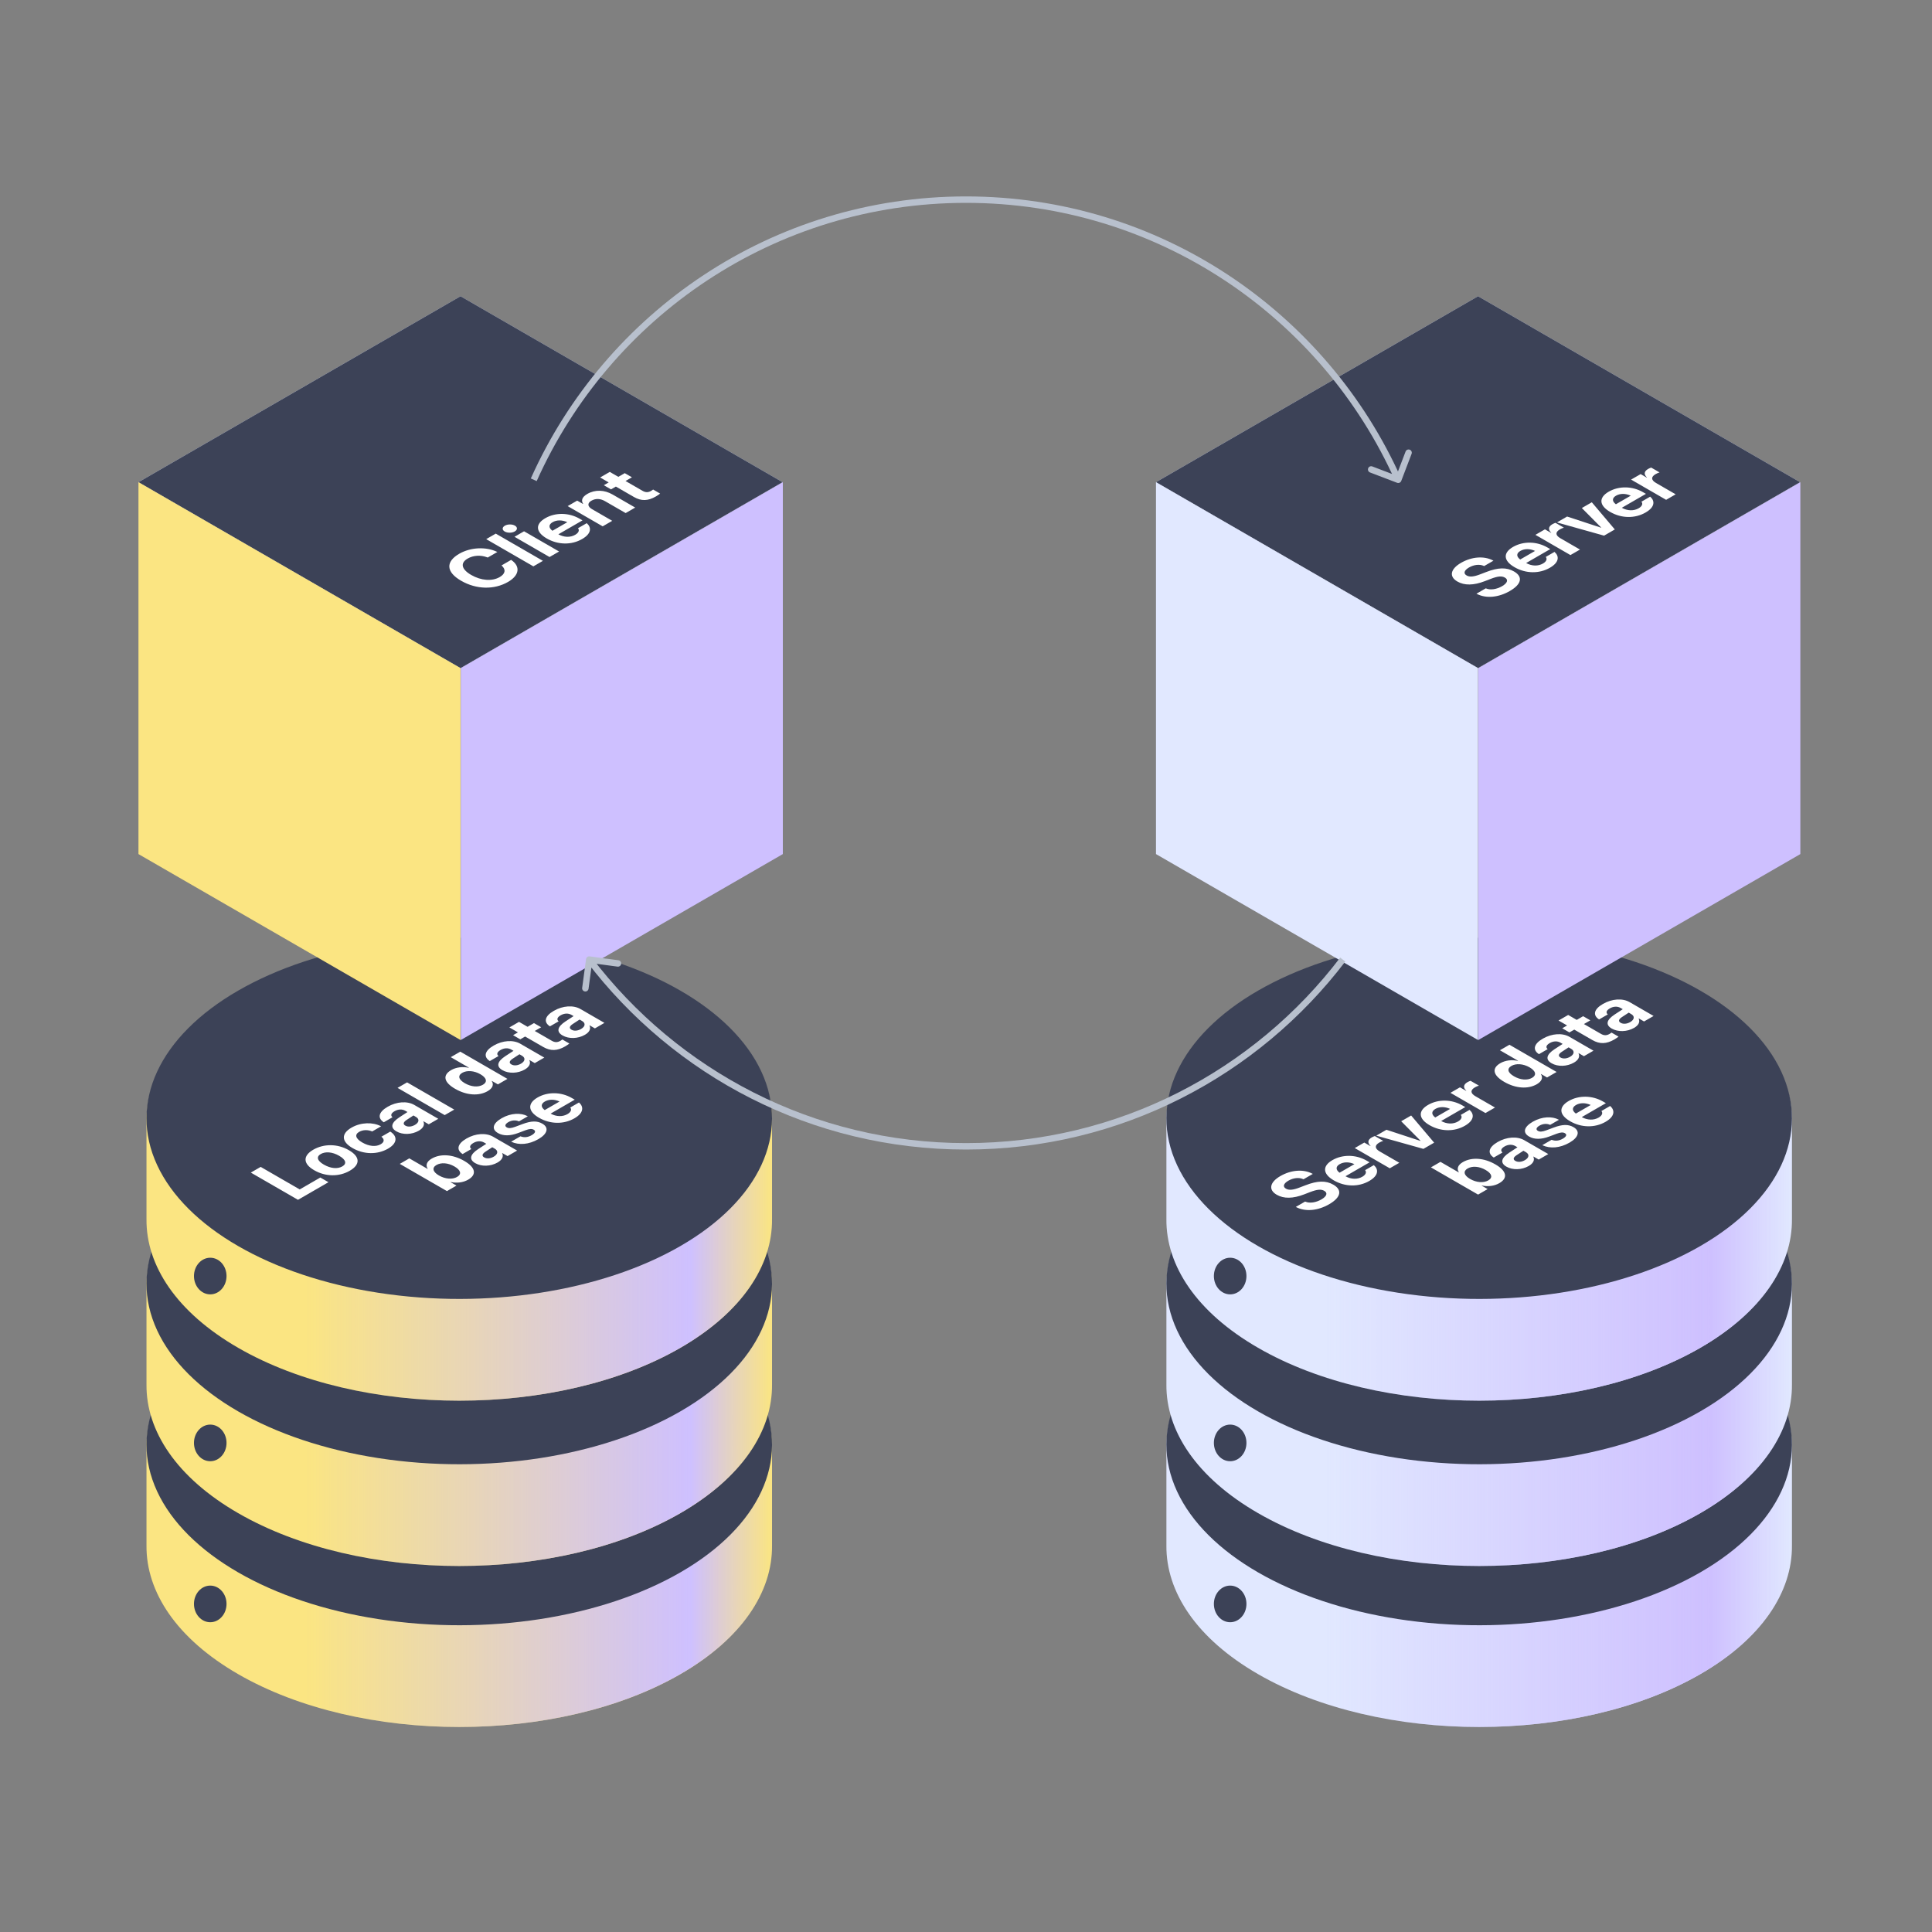 <svg width="600" height="600" viewBox="0 0 600 600" fill="none" xmlns="http://www.w3.org/2000/svg">
    <rect x="0" y="0" width="600" height="600" fill="#808080" stroke="none"/>
    <path d="M45.493 449.602C45.352 435.145 54.836 420.662 73.942 409.631C111.876 387.729 173.38 387.729 211.314 409.631C230.42 420.662 239.903 435.145 239.763 449.602C239.765 449.813 239.765 450.024 239.763 450.235C239.765 450.445 239.765 450.656 239.763 450.867C239.765 451.077 239.765 451.288 239.763 451.499C239.765 451.709 239.765 451.92 239.763 452.13C239.765 452.341 239.765 452.552 239.763 452.762C239.763 452.809 239.764 452.855 239.764 452.901C239.764 452.942 239.764 452.983 239.764 453.024C239.765 453.147 239.764 453.271 239.763 453.394C239.765 453.605 239.765 453.816 239.763 454.026C239.764 454.131 239.765 454.236 239.765 454.34L239.764 454.435C239.764 454.471 239.764 454.506 239.764 454.542C239.764 454.581 239.763 454.619 239.763 454.658C239.764 454.782 239.765 454.906 239.764 455.029C239.764 455.116 239.764 455.203 239.763 455.29C239.765 455.501 239.765 455.712 239.763 455.922C239.764 456.012 239.764 456.101 239.765 456.19C239.765 456.312 239.764 456.433 239.763 456.554C239.765 456.765 239.765 456.976 239.763 457.186C239.765 457.397 239.765 457.608 239.763 457.818C239.765 458.029 239.765 458.239 239.763 458.45C239.765 458.661 239.765 458.871 239.763 459.082C239.765 459.293 239.765 459.503 239.763 459.714C239.765 459.925 239.765 460.135 239.763 460.346L239.764 460.407L239.764 460.491C239.764 460.532 239.764 460.573 239.765 460.614C239.765 460.736 239.764 460.857 239.763 460.978C239.765 461.189 239.765 461.399 239.763 461.61C239.765 461.821 239.765 462.031 239.763 462.242C239.765 462.453 239.765 462.663 239.763 462.874C239.765 463.085 239.765 463.295 239.763 463.506C239.765 463.717 239.765 463.927 239.763 464.138C239.765 464.348 239.765 464.559 239.763 464.77C239.765 464.98 239.765 465.191 239.763 465.402C239.765 465.612 239.765 465.823 239.763 466.034C239.764 466.139 239.765 466.244 239.765 466.349C239.765 466.455 239.764 466.56 239.763 466.666C239.765 466.876 239.765 467.087 239.763 467.298C239.765 467.508 239.765 467.719 239.763 467.93C239.764 468.021 239.764 468.113 239.765 468.205C239.765 468.324 239.764 468.443 239.763 468.562C239.765 468.772 239.765 468.983 239.763 469.194C239.765 469.404 239.765 469.615 239.763 469.826C239.765 470.036 239.765 470.247 239.763 470.458C239.765 470.668 239.765 470.879 239.763 471.089C239.765 471.3 239.765 471.511 239.763 471.721C239.765 471.932 239.765 472.143 239.763 472.353C239.763 472.395 239.764 472.437 239.764 472.478L239.764 472.568C239.765 472.707 239.764 472.846 239.763 472.985C239.765 473.196 239.765 473.407 239.763 473.617C239.765 473.828 239.765 474.039 239.763 474.249C239.765 474.46 239.765 474.671 239.763 474.881C239.765 475.092 239.765 475.303 239.763 475.513C239.765 475.724 239.765 475.935 239.763 476.145C239.765 476.356 239.765 476.566 239.763 476.777C239.765 476.988 239.765 477.198 239.763 477.409C239.765 477.62 239.765 477.83 239.763 478.041C239.765 478.252 239.765 478.462 239.763 478.673C239.765 478.884 239.765 479.094 239.763 479.305C239.765 479.516 239.765 479.726 239.763 479.937C239.903 494.395 230.42 508.878 211.314 519.909C173.38 541.81 111.876 541.81 73.942 519.909C54.836 508.878 45.352 494.395 45.493 479.937C45.491 479.726 45.491 479.516 45.493 479.305C45.491 479.094 45.491 478.884 45.493 478.673C45.491 478.462 45.491 478.252 45.493 478.041C45.491 477.83 45.491 477.62 45.493 477.409C45.491 477.198 45.491 476.988 45.493 476.777C45.491 476.566 45.491 476.356 45.493 476.145C45.491 475.934 45.491 475.724 45.493 475.513C45.491 475.302 45.491 475.092 45.493 474.881C45.491 474.67 45.491 474.46 45.493 474.249C45.491 474.038 45.491 473.828 45.493 473.617C45.491 473.407 45.491 473.196 45.493 472.985C45.491 472.775 45.491 472.564 45.493 472.353C45.491 472.143 45.491 471.932 45.493 471.721C45.491 471.511 45.491 471.3 45.493 471.089C45.491 470.879 45.491 470.668 45.493 470.457C45.491 470.247 45.491 470.036 45.493 469.825C45.491 469.615 45.491 469.404 45.493 469.193C45.491 468.983 45.491 468.772 45.493 468.561C45.491 468.351 45.491 468.14 45.493 467.929C45.491 467.719 45.491 467.508 45.493 467.297C45.491 467.087 45.491 466.876 45.493 466.666C45.491 466.455 45.491 466.244 45.493 466.034C45.491 465.823 45.491 465.612 45.493 465.402C45.491 465.191 45.491 464.98 45.493 464.77C45.491 464.559 45.491 464.348 45.493 464.138C45.491 463.927 45.491 463.716 45.493 463.506C45.491 463.295 45.491 463.084 45.493 462.874C45.491 462.663 45.491 462.452 45.493 462.242C45.491 462.031 45.491 461.82 45.493 461.61C45.491 461.399 45.491 461.188 45.493 460.978C45.491 460.767 45.491 460.557 45.493 460.346C45.491 460.135 45.491 459.925 45.493 459.714C45.491 459.503 45.491 459.293 45.493 459.082C45.491 458.871 45.491 458.661 45.493 458.45C45.491 458.239 45.491 458.029 45.493 457.818C45.491 457.607 45.491 457.397 45.493 457.186C45.491 456.975 45.491 456.765 45.493 456.554C45.491 456.343 45.491 456.133 45.493 455.922C45.491 455.711 45.491 455.501 45.493 455.29C45.491 455.079 45.491 454.869 45.493 454.658C45.491 454.448 45.491 454.237 45.493 454.026C45.491 453.816 45.491 453.605 45.493 453.394C45.491 453.184 45.491 452.973 45.493 452.762C45.491 452.552 45.491 452.341 45.493 452.13C45.491 451.92 45.491 451.709 45.493 451.498C45.491 451.288 45.491 451.077 45.493 450.866C45.491 450.656 45.491 450.445 45.493 450.234C45.491 450.024 45.491 449.813 45.493 449.602Z" fill="#FBE582"/>
    <path d="M45.493 449.602C45.352 435.145 54.836 420.662 73.942 409.631C111.876 387.729 173.38 387.729 211.314 409.631C230.42 420.662 239.903 435.145 239.763 449.602C239.765 449.813 239.765 450.024 239.763 450.235C239.765 450.445 239.765 450.656 239.763 450.867C239.765 451.077 239.765 451.288 239.763 451.499C239.765 451.709 239.765 451.92 239.763 452.13C239.765 452.341 239.765 452.552 239.763 452.762C239.763 452.809 239.764 452.855 239.764 452.901C239.764 452.942 239.764 452.983 239.764 453.024C239.765 453.147 239.764 453.271 239.763 453.394C239.765 453.605 239.765 453.816 239.763 454.026C239.764 454.131 239.765 454.236 239.765 454.34L239.764 454.435C239.764 454.471 239.764 454.506 239.764 454.542C239.764 454.581 239.763 454.619 239.763 454.658C239.764 454.782 239.765 454.906 239.764 455.029C239.764 455.116 239.764 455.203 239.763 455.29C239.765 455.501 239.765 455.712 239.763 455.922C239.764 456.012 239.764 456.101 239.765 456.19C239.765 456.312 239.764 456.433 239.763 456.554C239.765 456.765 239.765 456.976 239.763 457.186C239.765 457.397 239.765 457.608 239.763 457.818C239.765 458.029 239.765 458.239 239.763 458.45C239.765 458.661 239.765 458.871 239.763 459.082C239.765 459.293 239.765 459.503 239.763 459.714C239.765 459.925 239.765 460.135 239.763 460.346L239.764 460.407L239.764 460.491C239.764 460.532 239.764 460.573 239.765 460.614C239.765 460.736 239.764 460.857 239.763 460.978C239.765 461.189 239.765 461.399 239.763 461.61C239.765 461.821 239.765 462.031 239.763 462.242C239.765 462.453 239.765 462.663 239.763 462.874C239.765 463.085 239.765 463.295 239.763 463.506C239.765 463.717 239.765 463.927 239.763 464.138C239.765 464.348 239.765 464.559 239.763 464.77C239.765 464.98 239.765 465.191 239.763 465.402C239.765 465.612 239.765 465.823 239.763 466.034C239.764 466.139 239.765 466.244 239.765 466.349C239.765 466.455 239.764 466.56 239.763 466.666C239.765 466.876 239.765 467.087 239.763 467.298C239.765 467.508 239.765 467.719 239.763 467.93C239.764 468.021 239.764 468.113 239.765 468.205C239.765 468.324 239.764 468.443 239.763 468.562C239.765 468.772 239.765 468.983 239.763 469.194C239.765 469.404 239.765 469.615 239.763 469.826C239.765 470.036 239.765 470.247 239.763 470.458C239.765 470.668 239.765 470.879 239.763 471.089C239.765 471.3 239.765 471.511 239.763 471.721C239.765 471.932 239.765 472.143 239.763 472.353C239.763 472.395 239.764 472.437 239.764 472.478L239.764 472.568C239.765 472.707 239.764 472.846 239.763 472.985C239.765 473.196 239.765 473.407 239.763 473.617C239.765 473.828 239.765 474.039 239.763 474.249C239.765 474.46 239.765 474.671 239.763 474.881C239.765 475.092 239.765 475.303 239.763 475.513C239.765 475.724 239.765 475.935 239.763 476.145C239.765 476.356 239.765 476.566 239.763 476.777C239.765 476.988 239.765 477.198 239.763 477.409C239.765 477.62 239.765 477.83 239.763 478.041C239.765 478.252 239.765 478.462 239.763 478.673C239.765 478.884 239.765 479.094 239.763 479.305C239.765 479.516 239.765 479.726 239.763 479.937C239.903 494.395 230.42 508.878 211.314 519.909C173.38 541.81 111.876 541.81 73.942 519.909C54.836 508.878 45.352 494.395 45.493 479.937C45.491 479.726 45.491 479.516 45.493 479.305C45.491 479.094 45.491 478.884 45.493 478.673C45.491 478.462 45.491 478.252 45.493 478.041C45.491 477.83 45.491 477.62 45.493 477.409C45.491 477.198 45.491 476.988 45.493 476.777C45.491 476.566 45.491 476.356 45.493 476.145C45.491 475.934 45.491 475.724 45.493 475.513C45.491 475.302 45.491 475.092 45.493 474.881C45.491 474.67 45.491 474.46 45.493 474.249C45.491 474.038 45.491 473.828 45.493 473.617C45.491 473.407 45.491 473.196 45.493 472.985C45.491 472.775 45.491 472.564 45.493 472.353C45.491 472.143 45.491 471.932 45.493 471.721C45.491 471.511 45.491 471.3 45.493 471.089C45.491 470.879 45.491 470.668 45.493 470.457C45.491 470.247 45.491 470.036 45.493 469.825C45.491 469.615 45.491 469.404 45.493 469.193C45.491 468.983 45.491 468.772 45.493 468.561C45.491 468.351 45.491 468.14 45.493 467.929C45.491 467.719 45.491 467.508 45.493 467.297C45.491 467.087 45.491 466.876 45.493 466.666C45.491 466.455 45.491 466.244 45.493 466.034C45.491 465.823 45.491 465.612 45.493 465.402C45.491 465.191 45.491 464.98 45.493 464.77C45.491 464.559 45.491 464.348 45.493 464.138C45.491 463.927 45.491 463.716 45.493 463.506C45.491 463.295 45.491 463.084 45.493 462.874C45.491 462.663 45.491 462.452 45.493 462.242C45.491 462.031 45.491 461.82 45.493 461.61C45.491 461.399 45.491 461.188 45.493 460.978C45.491 460.767 45.491 460.557 45.493 460.346C45.491 460.135 45.491 459.925 45.493 459.714C45.491 459.503 45.491 459.293 45.493 459.082C45.491 458.871 45.491 458.661 45.493 458.45C45.491 458.239 45.491 458.029 45.493 457.818C45.491 457.607 45.491 457.397 45.493 457.186C45.491 456.975 45.491 456.765 45.493 456.554C45.491 456.343 45.491 456.133 45.493 455.922C45.491 455.711 45.491 455.501 45.493 455.29C45.491 455.079 45.491 454.869 45.493 454.658C45.491 454.448 45.491 454.237 45.493 454.026C45.491 453.816 45.491 453.605 45.493 453.394C45.491 453.184 45.491 452.973 45.493 452.762C45.491 452.552 45.491 452.341 45.493 452.13C45.491 451.92 45.491 451.709 45.493 451.498C45.491 451.288 45.491 451.077 45.493 450.866C45.491 450.656 45.491 450.445 45.493 450.234C45.491 450.024 45.491 449.813 45.493 449.602Z" fill="url(#paint0_linear)"/>
    <circle r="79.312" transform="matrix(0.866 0.5 -0.866 0.5 142.628 448.654)" fill="#3C4257"/>
    <ellipse cx="65.294" cy="498.11" rx="5.056" ry="5.688" fill="#3C4257"/>
    <path d="M45.493 399.602C45.352 385.145 54.836 370.662 73.942 359.631C111.876 337.729 173.38 337.729 211.314 359.631C230.42 370.662 239.903 385.145 239.763 399.602C239.765 399.813 239.765 400.024 239.763 400.235C239.765 400.445 239.765 400.656 239.763 400.867C239.765 401.077 239.765 401.288 239.763 401.499C239.765 401.709 239.765 401.92 239.763 402.13C239.765 402.341 239.765 402.552 239.763 402.762C239.763 402.809 239.764 402.855 239.764 402.901C239.764 402.942 239.764 402.983 239.764 403.024C239.765 403.147 239.764 403.271 239.763 403.394C239.765 403.605 239.765 403.816 239.763 404.026C239.764 404.131 239.765 404.236 239.765 404.34L239.764 404.435C239.764 404.471 239.764 404.506 239.764 404.542C239.764 404.581 239.763 404.619 239.763 404.658C239.764 404.782 239.765 404.906 239.764 405.029C239.764 405.116 239.764 405.203 239.763 405.29C239.765 405.501 239.765 405.712 239.763 405.922C239.764 406.012 239.764 406.101 239.765 406.19C239.765 406.312 239.764 406.433 239.763 406.554C239.765 406.765 239.765 406.976 239.763 407.186C239.765 407.397 239.765 407.608 239.763 407.818C239.765 408.029 239.765 408.239 239.763 408.45C239.765 408.661 239.765 408.871 239.763 409.082C239.765 409.293 239.765 409.503 239.763 409.714C239.765 409.925 239.765 410.135 239.763 410.346L239.764 410.407L239.764 410.491C239.764 410.532 239.764 410.573 239.765 410.614C239.765 410.736 239.764 410.857 239.763 410.978C239.765 411.189 239.765 411.399 239.763 411.61C239.765 411.821 239.765 412.031 239.763 412.242C239.765 412.453 239.765 412.663 239.763 412.874C239.765 413.085 239.765 413.295 239.763 413.506C239.765 413.717 239.765 413.927 239.763 414.138C239.765 414.348 239.765 414.559 239.763 414.77C239.765 414.98 239.765 415.191 239.763 415.402C239.765 415.612 239.765 415.823 239.763 416.034C239.764 416.139 239.765 416.244 239.765 416.349C239.765 416.455 239.764 416.56 239.763 416.666C239.765 416.876 239.765 417.087 239.763 417.298C239.765 417.508 239.765 417.719 239.763 417.93C239.764 418.021 239.764 418.113 239.765 418.205C239.765 418.324 239.764 418.443 239.763 418.562C239.765 418.772 239.765 418.983 239.763 419.194C239.765 419.404 239.765 419.615 239.763 419.826C239.765 420.036 239.765 420.247 239.763 420.458C239.765 420.668 239.765 420.879 239.763 421.089C239.765 421.3 239.765 421.511 239.763 421.721C239.765 421.932 239.765 422.143 239.763 422.353C239.763 422.395 239.764 422.437 239.764 422.478L239.764 422.568C239.765 422.707 239.764 422.846 239.763 422.985C239.765 423.196 239.765 423.407 239.763 423.617C239.765 423.828 239.765 424.039 239.763 424.249C239.765 424.46 239.765 424.671 239.763 424.881C239.765 425.092 239.765 425.303 239.763 425.513C239.765 425.724 239.765 425.935 239.763 426.145C239.765 426.356 239.765 426.566 239.763 426.777C239.765 426.988 239.765 427.198 239.763 427.409C239.765 427.62 239.765 427.83 239.763 428.041C239.765 428.252 239.765 428.462 239.763 428.673C239.765 428.884 239.765 429.094 239.763 429.305C239.765 429.516 239.765 429.726 239.763 429.937C239.903 444.395 230.42 458.878 211.314 469.909C173.38 491.81 111.876 491.81 73.942 469.909C54.836 458.878 45.352 444.395 45.493 429.937C45.491 429.726 45.491 429.516 45.493 429.305C45.491 429.094 45.491 428.884 45.493 428.673C45.491 428.462 45.491 428.252 45.493 428.041C45.491 427.83 45.491 427.62 45.493 427.409C45.491 427.198 45.491 426.988 45.493 426.777C45.491 426.566 45.491 426.356 45.493 426.145C45.491 425.934 45.491 425.724 45.493 425.513C45.491 425.302 45.491 425.092 45.493 424.881C45.491 424.67 45.491 424.46 45.493 424.249C45.491 424.038 45.491 423.828 45.493 423.617C45.491 423.407 45.491 423.196 45.493 422.985C45.491 422.775 45.491 422.564 45.493 422.353C45.491 422.143 45.491 421.932 45.493 421.721C45.491 421.511 45.491 421.3 45.493 421.089C45.491 420.879 45.491 420.668 45.493 420.457C45.491 420.247 45.491 420.036 45.493 419.825C45.491 419.615 45.491 419.404 45.493 419.193C45.491 418.983 45.491 418.772 45.493 418.561C45.491 418.351 45.491 418.14 45.493 417.929C45.491 417.719 45.491 417.508 45.493 417.297C45.491 417.087 45.491 416.876 45.493 416.666C45.491 416.455 45.491 416.244 45.493 416.034C45.491 415.823 45.491 415.612 45.493 415.402C45.491 415.191 45.491 414.98 45.493 414.77C45.491 414.559 45.491 414.348 45.493 414.138C45.491 413.927 45.491 413.716 45.493 413.506C45.491 413.295 45.491 413.084 45.493 412.874C45.491 412.663 45.491 412.452 45.493 412.242C45.491 412.031 45.491 411.82 45.493 411.61C45.491 411.399 45.491 411.188 45.493 410.978C45.491 410.767 45.491 410.557 45.493 410.346C45.491 410.135 45.491 409.925 45.493 409.714C45.491 409.503 45.491 409.293 45.493 409.082C45.491 408.871 45.491 408.661 45.493 408.45C45.491 408.239 45.491 408.029 45.493 407.818C45.491 407.607 45.491 407.397 45.493 407.186C45.491 406.975 45.491 406.765 45.493 406.554C45.491 406.343 45.491 406.133 45.493 405.922C45.491 405.711 45.491 405.501 45.493 405.29C45.491 405.079 45.491 404.869 45.493 404.658C45.491 404.448 45.491 404.237 45.493 404.026C45.491 403.816 45.491 403.605 45.493 403.394C45.491 403.184 45.491 402.973 45.493 402.762C45.491 402.552 45.491 402.341 45.493 402.13C45.491 401.92 45.491 401.709 45.493 401.498C45.491 401.288 45.491 401.077 45.493 400.866C45.491 400.656 45.491 400.445 45.493 400.234C45.491 400.024 45.491 399.813 45.493 399.602Z" fill="#FBE582"/>
    <path d="M45.493 399.602C45.352 385.145 54.836 370.662 73.942 359.631C111.876 337.729 173.38 337.729 211.314 359.631C230.42 370.662 239.903 385.145 239.763 399.602C239.765 399.813 239.765 400.024 239.763 400.235C239.765 400.445 239.765 400.656 239.763 400.867C239.765 401.077 239.765 401.288 239.763 401.499C239.765 401.709 239.765 401.92 239.763 402.13C239.765 402.341 239.765 402.552 239.763 402.762C239.763 402.809 239.764 402.855 239.764 402.901C239.764 402.942 239.764 402.983 239.764 403.024C239.765 403.147 239.764 403.271 239.763 403.394C239.765 403.605 239.765 403.816 239.763 404.026C239.764 404.131 239.765 404.236 239.765 404.34L239.764 404.435C239.764 404.471 239.764 404.506 239.764 404.542C239.764 404.581 239.763 404.619 239.763 404.658C239.764 404.782 239.765 404.906 239.764 405.029C239.764 405.116 239.764 405.203 239.763 405.29C239.765 405.501 239.765 405.712 239.763 405.922C239.764 406.012 239.764 406.101 239.765 406.19C239.765 406.312 239.764 406.433 239.763 406.554C239.765 406.765 239.765 406.976 239.763 407.186C239.765 407.397 239.765 407.608 239.763 407.818C239.765 408.029 239.765 408.239 239.763 408.45C239.765 408.661 239.765 408.871 239.763 409.082C239.765 409.293 239.765 409.503 239.763 409.714C239.765 409.925 239.765 410.135 239.763 410.346L239.764 410.407L239.764 410.491C239.764 410.532 239.764 410.573 239.765 410.614C239.765 410.736 239.764 410.857 239.763 410.978C239.765 411.189 239.765 411.399 239.763 411.61C239.765 411.821 239.765 412.031 239.763 412.242C239.765 412.453 239.765 412.663 239.763 412.874C239.765 413.085 239.765 413.295 239.763 413.506C239.765 413.717 239.765 413.927 239.763 414.138C239.765 414.348 239.765 414.559 239.763 414.77C239.765 414.98 239.765 415.191 239.763 415.402C239.765 415.612 239.765 415.823 239.763 416.034C239.764 416.139 239.765 416.244 239.765 416.349C239.765 416.455 239.764 416.56 239.763 416.666C239.765 416.876 239.765 417.087 239.763 417.298C239.765 417.508 239.765 417.719 239.763 417.93C239.764 418.021 239.764 418.113 239.765 418.205C239.765 418.324 239.764 418.443 239.763 418.562C239.765 418.772 239.765 418.983 239.763 419.194C239.765 419.404 239.765 419.615 239.763 419.826C239.765 420.036 239.765 420.247 239.763 420.458C239.765 420.668 239.765 420.879 239.763 421.089C239.765 421.3 239.765 421.511 239.763 421.721C239.765 421.932 239.765 422.143 239.763 422.353C239.763 422.395 239.764 422.437 239.764 422.478L239.764 422.568C239.765 422.707 239.764 422.846 239.763 422.985C239.765 423.196 239.765 423.407 239.763 423.617C239.765 423.828 239.765 424.039 239.763 424.249C239.765 424.46 239.765 424.671 239.763 424.881C239.765 425.092 239.765 425.303 239.763 425.513C239.765 425.724 239.765 425.935 239.763 426.145C239.765 426.356 239.765 426.566 239.763 426.777C239.765 426.988 239.765 427.198 239.763 427.409C239.765 427.62 239.765 427.83 239.763 428.041C239.765 428.252 239.765 428.462 239.763 428.673C239.765 428.884 239.765 429.094 239.763 429.305C239.765 429.516 239.765 429.726 239.763 429.937C239.903 444.395 230.42 458.878 211.314 469.909C173.38 491.81 111.876 491.81 73.942 469.909C54.836 458.878 45.352 444.395 45.493 429.937C45.491 429.726 45.491 429.516 45.493 429.305C45.491 429.094 45.491 428.884 45.493 428.673C45.491 428.462 45.491 428.252 45.493 428.041C45.491 427.83 45.491 427.62 45.493 427.409C45.491 427.198 45.491 426.988 45.493 426.777C45.491 426.566 45.491 426.356 45.493 426.145C45.491 425.934 45.491 425.724 45.493 425.513C45.491 425.302 45.491 425.092 45.493 424.881C45.491 424.67 45.491 424.46 45.493 424.249C45.491 424.038 45.491 423.828 45.493 423.617C45.491 423.407 45.491 423.196 45.493 422.985C45.491 422.775 45.491 422.564 45.493 422.353C45.491 422.143 45.491 421.932 45.493 421.721C45.491 421.511 45.491 421.3 45.493 421.089C45.491 420.879 45.491 420.668 45.493 420.457C45.491 420.247 45.491 420.036 45.493 419.825C45.491 419.615 45.491 419.404 45.493 419.193C45.491 418.983 45.491 418.772 45.493 418.561C45.491 418.351 45.491 418.14 45.493 417.929C45.491 417.719 45.491 417.508 45.493 417.297C45.491 417.087 45.491 416.876 45.493 416.666C45.491 416.455 45.491 416.244 45.493 416.034C45.491 415.823 45.491 415.612 45.493 415.402C45.491 415.191 45.491 414.98 45.493 414.77C45.491 414.559 45.491 414.348 45.493 414.138C45.491 413.927 45.491 413.716 45.493 413.506C45.491 413.295 45.491 413.084 45.493 412.874C45.491 412.663 45.491 412.452 45.493 412.242C45.491 412.031 45.491 411.82 45.493 411.61C45.491 411.399 45.491 411.188 45.493 410.978C45.491 410.767 45.491 410.557 45.493 410.346C45.491 410.135 45.491 409.925 45.493 409.714C45.491 409.503 45.491 409.293 45.493 409.082C45.491 408.871 45.491 408.661 45.493 408.45C45.491 408.239 45.491 408.029 45.493 407.818C45.491 407.607 45.491 407.397 45.493 407.186C45.491 406.975 45.491 406.765 45.493 406.554C45.491 406.343 45.491 406.133 45.493 405.922C45.491 405.711 45.491 405.501 45.493 405.29C45.491 405.079 45.491 404.869 45.493 404.658C45.491 404.448 45.491 404.237 45.493 404.026C45.491 403.816 45.491 403.605 45.493 403.394C45.491 403.184 45.491 402.973 45.493 402.762C45.491 402.552 45.491 402.341 45.493 402.13C45.491 401.92 45.491 401.709 45.493 401.498C45.491 401.288 45.491 401.077 45.493 400.866C45.491 400.656 45.491 400.445 45.493 400.234C45.491 400.024 45.491 399.813 45.493 399.602Z" fill="url(#paint1_linear)"/>
    <circle r="79.312" transform="matrix(0.866 0.5 -0.866 0.5 142.628 398.654)" fill="#3C4257"/>
    <ellipse cx="65.294" cy="448.11" rx="5.056" ry="5.688" fill="#3C4257"/>
    <path d="M45.493 348.26C45.352 333.802 54.836 319.319 73.942 308.288C111.876 286.387 173.38 286.387 211.314 308.288C230.42 319.319 239.903 333.802 239.763 348.26C239.765 348.471 239.765 348.682 239.763 348.892C239.765 349.103 239.765 349.314 239.763 349.524C239.765 349.735 239.765 349.946 239.763 350.156C239.765 350.367 239.765 350.578 239.763 350.788C239.765 350.999 239.765 351.209 239.763 351.42C239.763 351.466 239.764 351.513 239.764 351.559C239.764 351.6 239.764 351.64 239.764 351.681C239.765 351.805 239.764 351.929 239.763 352.052C239.765 352.263 239.765 352.473 239.763 352.684C239.764 352.789 239.765 352.893 239.765 352.998L239.764 353.093C239.764 353.129 239.764 353.164 239.764 353.2C239.764 353.238 239.763 353.277 239.763 353.316C239.764 353.44 239.765 353.563 239.764 353.687C239.764 353.774 239.764 353.861 239.763 353.948C239.765 354.159 239.765 354.369 239.763 354.58C239.764 354.669 239.764 354.759 239.765 354.848C239.765 354.969 239.764 355.091 239.763 355.212C239.765 355.423 239.765 355.633 239.763 355.844C239.765 356.055 239.765 356.265 239.763 356.476C239.765 356.687 239.765 356.897 239.763 357.108C239.765 357.318 239.765 357.529 239.763 357.74C239.765 357.95 239.765 358.161 239.763 358.372C239.765 358.582 239.765 358.793 239.763 359.004L239.764 359.065L239.764 359.148C239.764 359.19 239.764 359.231 239.765 359.272C239.765 359.393 239.764 359.515 239.763 359.636C239.765 359.846 239.765 360.057 239.763 360.268C239.765 360.478 239.765 360.689 239.763 360.9C239.765 361.11 239.765 361.321 239.763 361.532C239.765 361.742 239.765 361.953 239.763 362.164C239.765 362.374 239.765 362.585 239.763 362.796C239.765 363.006 239.765 363.217 239.763 363.428C239.765 363.638 239.765 363.849 239.763 364.059C239.765 364.27 239.765 364.481 239.763 364.691C239.764 364.797 239.765 364.902 239.765 365.007C239.765 365.112 239.764 365.218 239.763 365.323C239.765 365.534 239.765 365.745 239.763 365.955C239.765 366.166 239.765 366.377 239.763 366.587C239.764 366.679 239.764 366.771 239.765 366.862C239.765 366.981 239.764 367.1 239.763 367.219C239.765 367.43 239.765 367.641 239.763 367.851C239.765 368.062 239.765 368.273 239.763 368.483C239.765 368.694 239.765 368.905 239.763 369.115C239.765 369.326 239.765 369.537 239.763 369.747C239.765 369.958 239.765 370.168 239.763 370.379C239.765 370.59 239.765 370.8 239.763 371.011C239.763 371.053 239.764 371.094 239.764 371.136L239.764 371.225C239.765 371.365 239.764 371.504 239.763 371.643C239.765 371.854 239.765 372.064 239.763 372.275C239.765 372.486 239.765 372.696 239.763 372.907C239.765 373.118 239.765 373.328 239.763 373.539C239.765 373.75 239.765 373.96 239.763 374.171C239.765 374.382 239.765 374.592 239.763 374.803C239.765 375.014 239.765 375.224 239.763 375.435C239.765 375.646 239.765 375.856 239.763 376.067C239.765 376.277 239.765 376.488 239.763 376.699C239.765 376.909 239.765 377.12 239.763 377.331C239.765 377.541 239.765 377.752 239.763 377.963C239.765 378.173 239.765 378.384 239.763 378.595C239.903 393.052 230.42 407.535 211.314 418.566C173.38 440.468 111.876 440.468 73.942 418.566C54.836 407.535 45.352 393.052 45.493 378.595C45.491 378.384 45.491 378.173 45.493 377.963C45.491 377.752 45.491 377.541 45.493 377.331C45.491 377.12 45.491 376.909 45.493 376.699C45.491 376.488 45.491 376.277 45.493 376.067C45.491 375.856 45.491 375.645 45.493 375.435C45.491 375.224 45.491 375.013 45.493 374.803C45.491 374.592 45.491 374.381 45.493 374.171C45.491 373.96 45.491 373.749 45.493 373.539C45.491 373.328 45.491 373.117 45.493 372.907C45.491 372.696 45.491 372.486 45.493 372.275C45.491 372.064 45.491 371.854 45.493 371.643C45.491 371.432 45.491 371.222 45.493 371.011C45.491 370.8 45.491 370.59 45.493 370.379C45.491 370.168 45.491 369.958 45.493 369.747C45.491 369.536 45.491 369.326 45.493 369.115C45.491 368.904 45.491 368.694 45.493 368.483C45.491 368.272 45.491 368.062 45.493 367.851C45.491 367.64 45.491 367.43 45.493 367.219C45.491 367.008 45.491 366.798 45.493 366.587C45.491 366.377 45.491 366.166 45.493 365.955C45.491 365.745 45.491 365.534 45.493 365.323C45.491 365.113 45.491 364.902 45.493 364.691C45.491 364.481 45.491 364.27 45.493 364.059C45.491 363.849 45.491 363.638 45.493 363.427C45.491 363.217 45.491 363.006 45.493 362.795C45.491 362.585 45.491 362.374 45.493 362.163C45.491 361.953 45.491 361.742 45.493 361.531C45.491 361.321 45.491 361.11 45.493 360.899C45.491 360.689 45.491 360.478 45.493 360.268C45.491 360.057 45.491 359.846 45.493 359.636C45.491 359.425 45.491 359.214 45.493 359.004C45.491 358.793 45.491 358.582 45.493 358.372C45.491 358.161 45.491 357.95 45.493 357.74C45.491 357.529 45.491 357.318 45.493 357.108C45.491 356.897 45.491 356.686 45.493 356.476C45.491 356.265 45.491 356.054 45.493 355.844C45.491 355.633 45.491 355.422 45.493 355.212C45.491 355.001 45.491 354.79 45.493 354.58C45.491 354.369 45.491 354.159 45.493 353.948C45.491 353.737 45.491 353.527 45.493 353.316C45.491 353.105 45.491 352.895 45.493 352.684C45.491 352.473 45.491 352.263 45.493 352.052C45.491 351.841 45.491 351.631 45.493 351.42C45.491 351.209 45.491 350.999 45.493 350.788C45.491 350.577 45.491 350.367 45.493 350.156C45.491 349.945 45.491 349.735 45.493 349.524C45.491 349.313 45.491 349.103 45.493 348.892C45.491 348.681 45.491 348.471 45.493 348.26Z" fill="#FBE582"/>
    <path d="M45.493 348.26C45.352 333.802 54.836 319.319 73.942 308.288C111.876 286.387 173.38 286.387 211.314 308.288C230.42 319.319 239.903 333.802 239.763 348.26C239.765 348.471 239.765 348.682 239.763 348.892C239.765 349.103 239.765 349.314 239.763 349.524C239.765 349.735 239.765 349.946 239.763 350.156C239.765 350.367 239.765 350.578 239.763 350.788C239.765 350.999 239.765 351.209 239.763 351.42C239.763 351.466 239.764 351.513 239.764 351.559C239.764 351.6 239.764 351.64 239.764 351.681C239.765 351.805 239.764 351.929 239.763 352.052C239.765 352.263 239.765 352.473 239.763 352.684C239.764 352.789 239.765 352.893 239.765 352.998L239.764 353.093C239.764 353.129 239.764 353.164 239.764 353.2C239.764 353.238 239.763 353.277 239.763 353.316C239.764 353.44 239.765 353.563 239.764 353.687C239.764 353.774 239.764 353.861 239.763 353.948C239.765 354.159 239.765 354.369 239.763 354.58C239.764 354.669 239.764 354.759 239.765 354.848C239.765 354.969 239.764 355.091 239.763 355.212C239.765 355.423 239.765 355.633 239.763 355.844C239.765 356.055 239.765 356.265 239.763 356.476C239.765 356.687 239.765 356.897 239.763 357.108C239.765 357.318 239.765 357.529 239.763 357.74C239.765 357.95 239.765 358.161 239.763 358.372C239.765 358.582 239.765 358.793 239.763 359.004L239.764 359.065L239.764 359.148C239.764 359.19 239.764 359.231 239.765 359.272C239.765 359.393 239.764 359.515 239.763 359.636C239.765 359.846 239.765 360.057 239.763 360.268C239.765 360.478 239.765 360.689 239.763 360.9C239.765 361.11 239.765 361.321 239.763 361.532C239.765 361.742 239.765 361.953 239.763 362.164C239.765 362.374 239.765 362.585 239.763 362.796C239.765 363.006 239.765 363.217 239.763 363.428C239.765 363.638 239.765 363.849 239.763 364.059C239.765 364.27 239.765 364.481 239.763 364.691C239.764 364.797 239.765 364.902 239.765 365.007C239.765 365.112 239.764 365.218 239.763 365.323C239.765 365.534 239.765 365.745 239.763 365.955C239.765 366.166 239.765 366.377 239.763 366.587C239.764 366.679 239.764 366.771 239.765 366.862C239.765 366.981 239.764 367.1 239.763 367.219C239.765 367.43 239.765 367.641 239.763 367.851C239.765 368.062 239.765 368.273 239.763 368.483C239.765 368.694 239.765 368.905 239.763 369.115C239.765 369.326 239.765 369.537 239.763 369.747C239.765 369.958 239.765 370.168 239.763 370.379C239.765 370.59 239.765 370.8 239.763 371.011C239.763 371.053 239.764 371.094 239.764 371.136L239.764 371.225C239.765 371.365 239.764 371.504 239.763 371.643C239.765 371.854 239.765 372.064 239.763 372.275C239.765 372.486 239.765 372.696 239.763 372.907C239.765 373.118 239.765 373.328 239.763 373.539C239.765 373.75 239.765 373.96 239.763 374.171C239.765 374.382 239.765 374.592 239.763 374.803C239.765 375.014 239.765 375.224 239.763 375.435C239.765 375.646 239.765 375.856 239.763 376.067C239.765 376.277 239.765 376.488 239.763 376.699C239.765 376.909 239.765 377.12 239.763 377.331C239.765 377.541 239.765 377.752 239.763 377.963C239.765 378.173 239.765 378.384 239.763 378.595C239.903 393.052 230.42 407.535 211.314 418.566C173.38 440.468 111.876 440.468 73.942 418.566C54.836 407.535 45.352 393.052 45.493 378.595C45.491 378.384 45.491 378.173 45.493 377.963C45.491 377.752 45.491 377.541 45.493 377.331C45.491 377.12 45.491 376.909 45.493 376.699C45.491 376.488 45.491 376.277 45.493 376.067C45.491 375.856 45.491 375.645 45.493 375.435C45.491 375.224 45.491 375.013 45.493 374.803C45.491 374.592 45.491 374.381 45.493 374.171C45.491 373.96 45.491 373.749 45.493 373.539C45.491 373.328 45.491 373.117 45.493 372.907C45.491 372.696 45.491 372.486 45.493 372.275C45.491 372.064 45.491 371.854 45.493 371.643C45.491 371.432 45.491 371.222 45.493 371.011C45.491 370.8 45.491 370.59 45.493 370.379C45.491 370.168 45.491 369.958 45.493 369.747C45.491 369.536 45.491 369.326 45.493 369.115C45.491 368.904 45.491 368.694 45.493 368.483C45.491 368.272 45.491 368.062 45.493 367.851C45.491 367.64 45.491 367.43 45.493 367.219C45.491 367.008 45.491 366.798 45.493 366.587C45.491 366.377 45.491 366.166 45.493 365.955C45.491 365.745 45.491 365.534 45.493 365.323C45.491 365.113 45.491 364.902 45.493 364.691C45.491 364.481 45.491 364.27 45.493 364.059C45.491 363.849 45.491 363.638 45.493 363.427C45.491 363.217 45.491 363.006 45.493 362.795C45.491 362.585 45.491 362.374 45.493 362.163C45.491 361.953 45.491 361.742 45.493 361.531C45.491 361.321 45.491 361.11 45.493 360.899C45.491 360.689 45.491 360.478 45.493 360.268C45.491 360.057 45.491 359.846 45.493 359.636C45.491 359.425 45.491 359.214 45.493 359.004C45.491 358.793 45.491 358.582 45.493 358.372C45.491 358.161 45.491 357.95 45.493 357.74C45.491 357.529 45.491 357.318 45.493 357.108C45.491 356.897 45.491 356.686 45.493 356.476C45.491 356.265 45.491 356.054 45.493 355.844C45.491 355.633 45.491 355.422 45.493 355.212C45.491 355.001 45.491 354.79 45.493 354.58C45.491 354.369 45.491 354.159 45.493 353.948C45.491 353.737 45.491 353.527 45.493 353.316C45.491 353.105 45.491 352.895 45.493 352.684C45.491 352.473 45.491 352.263 45.493 352.052C45.491 351.841 45.491 351.631 45.493 351.42C45.491 351.209 45.491 350.999 45.493 350.788C45.491 350.577 45.491 350.367 45.493 350.156C45.491 349.945 45.491 349.735 45.493 349.524C45.491 349.313 45.491 349.103 45.493 348.892C45.491 348.681 45.491 348.471 45.493 348.26Z" fill="url(#paint2_linear)"/>
    <circle r="79.312" transform="matrix(0.866 0.5 -0.866 0.5 142.628 347.312)" fill="#3C4257"/>
    <ellipse cx="65.294" cy="396.289" rx="5.056" ry="5.688" fill="#3C4257"/>
    <path d="M92.54 372.614L102.008 367.147L99.481 365.688L93.077 369.386L80.96 362.39L77.895 364.159L92.54 372.614ZM108.625 363.585C111.913 361.686 111.903 359.255 108.351 357.204L108.331 357.192C104.809 355.159 100.547 355.171 97.289 357.052C94.041 358.927 94.052 361.393 97.553 363.415L97.573 363.427C101.115 365.472 105.317 365.495 108.625 363.585ZM106.311 362.237C104.85 363.081 102.719 362.917 100.587 361.686L100.567 361.675C98.466 360.462 98.182 359.22 99.613 358.393C101.054 357.561 103.216 357.72 105.317 358.932L105.337 358.944C107.458 360.169 107.752 361.405 106.311 362.237ZM120.52 356.718C123.422 355.042 123.493 352.915 121.26 351.462L121.2 351.427L118.439 353.02L118.52 353.079C119.413 353.829 119.403 354.679 118.216 355.364C116.754 356.208 114.633 356.038 112.502 354.807L112.492 354.802C110.411 353.6 110.077 352.352 111.528 351.515C112.756 350.806 114.268 350.847 115.486 351.339L115.597 351.38L118.348 349.792L118.277 349.751C115.811 348.456 112.116 348.491 109.163 350.196C105.905 352.077 105.987 354.526 109.468 356.536L109.478 356.542C112.989 358.569 117.201 358.634 120.52 356.718ZM130.059 351.151C131.49 350.325 131.967 349.265 131.47 348.263L131.531 348.227L133.155 349.165L136.118 347.454L128.659 343.147C126.467 341.882 123.199 342.093 120.388 343.716C117.516 345.374 117.231 347.202 119.078 348.456L119.19 348.532L121.9 346.968L121.829 346.903C121.271 346.417 121.423 345.731 122.529 345.093C123.686 344.425 124.914 344.407 125.878 344.964L126.548 345.35L124.021 346.997C121.494 348.655 121.118 350.208 123.097 351.35L123.118 351.362C125.036 352.47 127.877 352.411 130.059 351.151ZM125.898 349.581L125.878 349.569C125.107 349.124 125.218 348.497 126.294 347.794L128.395 346.417L129.176 346.868C130.313 347.524 130.191 348.579 128.862 349.347C127.837 349.938 126.7 350.044 125.898 349.581ZM138.107 346.306L141.071 344.595L126.426 336.14L123.463 337.85L138.107 346.306ZM151.443 338.864C153.016 337.956 153.422 336.807 152.711 335.729L152.772 335.694L154.629 336.766L157.593 335.056L142.948 326.6L139.985 328.311L145.638 331.575L145.577 331.61C143.669 331.188 141.659 331.434 140.117 332.325C137.377 333.907 137.803 336.099 141.345 338.143L141.355 338.149C144.887 340.188 148.703 340.446 151.443 338.864ZM149.981 336.872C148.5 337.727 146.348 337.552 144.369 336.409L144.359 336.403C142.37 335.255 142.096 334.018 143.567 333.169C144.998 332.343 147.231 332.483 149.19 333.614L149.2 333.62C151.169 334.757 151.422 336.04 149.981 336.872ZM162.982 332.143C164.413 331.317 164.89 330.257 164.393 329.255L164.453 329.22L166.077 330.157L169.041 328.446L161.581 324.14C159.389 322.874 156.121 323.085 153.31 324.708C150.438 326.366 150.154 328.194 152.001 329.448L152.113 329.524L154.822 327.96L154.751 327.895C154.193 327.409 154.345 326.724 155.451 326.085C156.608 325.417 157.836 325.399 158.801 325.956L159.47 326.343L156.943 327.989C154.416 329.647 154.041 331.2 156.02 332.343L156.04 332.354C157.958 333.462 160.8 333.403 162.982 332.143ZM158.821 330.573L158.801 330.561C158.029 330.116 158.141 329.489 159.217 328.786L161.317 327.409L162.099 327.86C163.236 328.516 163.114 329.571 161.784 330.339C160.759 330.931 159.623 331.036 158.821 330.573ZM175.505 324.972C176.124 324.614 176.541 324.304 176.825 324.081L174.653 322.827C174.491 322.944 174.328 323.073 174.064 323.225C173.171 323.741 172.369 323.806 171.355 323.22L166.077 320.173L168.066 319.024L165.834 317.735L163.845 318.884L161.186 317.349L158.192 319.077L160.851 320.612L159.338 321.485L161.571 322.774L163.083 321.901L168.685 325.136C171.02 326.483 173.09 326.366 175.505 324.972ZM181.656 321.362C183.087 320.536 183.563 319.475 183.066 318.474L183.127 318.438L184.751 319.376L187.714 317.665L180.255 313.358C178.063 312.093 174.795 312.304 171.984 313.927C169.112 315.585 168.828 317.413 170.675 318.667L170.786 318.743L173.496 317.179L173.425 317.114C172.867 316.628 173.019 315.942 174.125 315.304C175.282 314.636 176.51 314.618 177.474 315.175L178.144 315.561L175.617 317.208C173.09 318.866 172.714 320.419 174.693 321.561L174.714 321.573C176.632 322.681 179.474 322.622 181.656 321.362ZM177.495 319.792L177.474 319.78C176.703 319.335 176.815 318.708 177.89 318.005L179.991 316.628L180.773 317.079C181.909 317.735 181.787 318.79 180.458 319.557C179.433 320.149 178.296 320.255 177.495 319.792ZM145.394 366.356C148.134 364.774 147.698 362.565 144.166 360.526L144.156 360.52C140.614 358.475 136.808 358.235 134.078 359.811C132.526 360.708 132.109 361.862 132.83 362.97L132.769 363.005L127.116 359.741L124.153 361.452L138.797 369.907L141.761 368.196L139.904 367.124L139.965 367.089C141.842 367.493 143.831 367.259 145.394 366.356ZM141.954 365.507C140.513 366.339 138.29 366.192 136.321 365.056L136.311 365.05C134.352 363.919 134.109 362.63 135.54 361.804C137.011 360.954 139.153 361.112 141.142 362.261L141.152 362.266C143.131 363.409 143.425 364.657 141.954 365.507ZM154.538 361.018C155.969 360.192 156.446 359.132 155.949 358.13L156.01 358.095L157.633 359.032L160.597 357.321L153.138 353.015C150.945 351.749 147.678 351.96 144.866 353.583C141.994 355.241 141.71 357.069 143.557 358.323L143.669 358.399L146.379 356.835L146.307 356.77C145.749 356.284 145.902 355.599 147.008 354.96C148.165 354.292 149.393 354.274 150.357 354.831L151.027 355.218L148.5 356.864C145.973 358.522 145.597 360.075 147.576 361.218L147.596 361.229C149.514 362.337 152.356 362.278 154.538 361.018ZM150.377 359.448L150.357 359.436C149.586 358.991 149.697 358.364 150.773 357.661L152.874 356.284L153.655 356.735C154.792 357.391 154.67 358.446 153.341 359.214C152.316 359.806 151.179 359.911 150.377 359.448ZM167.214 353.759C170.015 352.141 170.573 350.202 168.442 348.972L168.432 348.966C166.828 348.04 165.001 348.063 162.251 349.1L160.008 349.938C158.679 350.436 157.938 350.442 157.38 350.12L157.37 350.114C156.669 349.71 156.852 349.077 157.877 348.485C158.973 347.852 160.201 347.823 161.084 348.216L161.175 348.257L163.905 346.681L163.804 346.622C161.825 345.561 158.679 345.608 155.786 347.278C153.016 348.878 152.569 350.682 154.64 351.878L154.65 351.884C156.274 352.821 158.395 352.815 160.952 351.854L163.185 351.011C164.484 350.53 165.184 350.513 165.763 350.847L165.773 350.852C166.473 351.257 166.229 351.901 165.113 352.546C163.926 353.231 162.789 353.313 161.744 352.932L161.632 352.891L158.74 354.561L158.841 354.608C161.135 355.663 164.2 355.499 167.214 353.759ZM178.388 347.307C181.493 345.515 181.158 343.587 179.89 342.468L179.808 342.386L177.089 343.956L177.129 344.003C177.525 344.477 177.454 345.292 176.236 345.995C174.724 346.868 172.765 346.827 170.999 345.843L178.489 341.518L177.576 340.991C174.288 339.093 170.127 338.999 166.94 340.839C163.753 342.679 163.926 345.134 167.386 347.132L167.397 347.138C170.878 349.147 175.059 349.229 178.388 347.307ZM169.203 342.087C170.431 341.378 172.095 341.319 173.78 342.081L169.162 344.747C167.884 343.786 167.985 342.79 169.203 342.087Z" fill="white"/>
    <path d="M362.237 449.602C362.097 435.145 371.58 420.662 390.686 409.631C428.62 387.729 490.124 387.729 528.058 409.631C547.164 420.662 556.647 435.145 556.507 449.602C556.509 449.813 556.509 450.024 556.507 450.235C556.509 450.445 556.509 450.656 556.507 450.867C556.509 451.077 556.509 451.288 556.507 451.499C556.509 451.709 556.509 451.92 556.507 452.13C556.509 452.341 556.509 452.552 556.507 452.762C556.508 452.809 556.508 452.855 556.508 452.901C556.508 452.942 556.509 452.983 556.509 453.024C556.509 453.147 556.508 453.271 556.507 453.394C556.509 453.605 556.509 453.816 556.507 454.026C556.508 454.131 556.509 454.236 556.509 454.34L556.509 454.435C556.508 454.471 556.508 454.506 556.508 454.542C556.508 454.581 556.508 454.619 556.507 454.658C556.508 454.782 556.509 454.906 556.509 455.029C556.508 455.116 556.508 455.203 556.507 455.29C556.509 455.501 556.509 455.712 556.507 455.922C556.508 456.012 556.509 456.101 556.509 456.19C556.509 456.312 556.508 456.433 556.507 456.554C556.509 456.765 556.509 456.976 556.507 457.186C556.509 457.397 556.509 457.608 556.507 457.818C556.509 458.029 556.509 458.239 556.507 458.45C556.509 458.661 556.509 458.871 556.507 459.082C556.509 459.293 556.509 459.503 556.507 459.714C556.509 459.925 556.509 460.135 556.507 460.346L556.508 460.407L556.508 460.491C556.508 460.532 556.509 460.573 556.509 460.614C556.509 460.736 556.508 460.857 556.507 460.978C556.509 461.189 556.509 461.399 556.507 461.61C556.509 461.821 556.509 462.031 556.507 462.242C556.509 462.453 556.509 462.663 556.507 462.874C556.509 463.085 556.509 463.295 556.507 463.506C556.509 463.717 556.509 463.927 556.507 464.138C556.509 464.348 556.509 464.559 556.507 464.77C556.509 464.98 556.509 465.191 556.507 465.402C556.509 465.612 556.509 465.823 556.507 466.034C556.508 466.139 556.509 466.244 556.509 466.349C556.509 466.455 556.508 466.56 556.507 466.666C556.509 466.876 556.509 467.087 556.507 467.298C556.509 467.508 556.509 467.719 556.507 467.93C556.508 468.021 556.509 468.113 556.509 468.205C556.509 468.324 556.508 468.443 556.507 468.562C556.509 468.772 556.509 468.983 556.507 469.194C556.509 469.404 556.509 469.615 556.507 469.826C556.509 470.036 556.509 470.247 556.507 470.458C556.509 470.668 556.509 470.879 556.507 471.089C556.509 471.3 556.509 471.511 556.507 471.721C556.509 471.932 556.509 472.143 556.507 472.353C556.508 472.395 556.508 472.437 556.508 472.478L556.509 472.568C556.509 472.707 556.508 472.846 556.507 472.985C556.509 473.196 556.509 473.407 556.507 473.617C556.509 473.828 556.509 474.039 556.507 474.249C556.509 474.46 556.509 474.671 556.507 474.881C556.509 475.092 556.509 475.303 556.507 475.513C556.509 475.724 556.509 475.935 556.507 476.145C556.509 476.356 556.509 476.566 556.507 476.777C556.509 476.988 556.509 477.198 556.507 477.409C556.509 477.62 556.509 477.83 556.507 478.041C556.509 478.252 556.509 478.462 556.507 478.673C556.509 478.884 556.509 479.094 556.507 479.305C556.509 479.516 556.509 479.726 556.507 479.937C556.647 494.395 547.164 508.878 528.058 519.909C490.124 541.81 428.62 541.81 390.686 519.909C371.58 508.878 362.097 494.395 362.237 479.937C362.235 479.726 362.235 479.516 362.237 479.305C362.235 479.094 362.235 478.884 362.237 478.673C362.235 478.462 362.235 478.252 362.237 478.041C362.235 477.83 362.235 477.62 362.237 477.409C362.235 477.198 362.235 476.988 362.237 476.777C362.235 476.566 362.235 476.356 362.237 476.145C362.235 475.934 362.235 475.724 362.237 475.513C362.235 475.302 362.235 475.092 362.237 474.881C362.235 474.67 362.235 474.46 362.237 474.249C362.235 474.038 362.235 473.828 362.237 473.617C362.235 473.407 362.235 473.196 362.237 472.985C362.235 472.775 362.235 472.564 362.237 472.353C362.235 472.143 362.235 471.932 362.237 471.721C362.235 471.511 362.235 471.3 362.237 471.089C362.235 470.879 362.235 470.668 362.237 470.457C362.235 470.247 362.235 470.036 362.237 469.825C362.235 469.615 362.235 469.404 362.237 469.193C362.235 468.983 362.235 468.772 362.237 468.561C362.235 468.351 362.235 468.14 362.237 467.929C362.235 467.719 362.235 467.508 362.237 467.297C362.235 467.087 362.235 466.876 362.237 466.666C362.235 466.455 362.235 466.244 362.237 466.034C362.235 465.823 362.235 465.612 362.237 465.402C362.235 465.191 362.235 464.98 362.237 464.77C362.235 464.559 362.235 464.348 362.237 464.138C362.235 463.927 362.235 463.716 362.237 463.506C362.235 463.295 362.235 463.084 362.237 462.874C362.235 462.663 362.235 462.452 362.237 462.242C362.235 462.031 362.235 461.82 362.237 461.61C362.235 461.399 362.235 461.188 362.237 460.978C362.235 460.767 362.235 460.557 362.237 460.346C362.235 460.135 362.235 459.925 362.237 459.714C362.235 459.503 362.235 459.293 362.237 459.082C362.235 458.871 362.235 458.661 362.237 458.45C362.235 458.239 362.235 458.029 362.237 457.818C362.235 457.607 362.235 457.397 362.237 457.186C362.235 456.975 362.235 456.765 362.237 456.554C362.235 456.343 362.235 456.133 362.237 455.922C362.235 455.711 362.235 455.501 362.237 455.29C362.235 455.079 362.235 454.869 362.237 454.658C362.235 454.448 362.235 454.237 362.237 454.026C362.235 453.816 362.235 453.605 362.237 453.394C362.235 453.184 362.235 452.973 362.237 452.762C362.235 452.552 362.235 452.341 362.237 452.13C362.235 451.92 362.235 451.709 362.237 451.498C362.235 451.288 362.235 451.077 362.237 450.866C362.235 450.656 362.235 450.445 362.237 450.234C362.235 450.024 362.235 449.813 362.237 449.602Z" fill="#E1E8FF"/>
    <path d="M362.237 449.602C362.097 435.145 371.58 420.662 390.686 409.631C428.62 387.729 490.124 387.729 528.058 409.631C547.164 420.662 556.647 435.145 556.507 449.602C556.509 449.813 556.509 450.024 556.507 450.235C556.509 450.445 556.509 450.656 556.507 450.867C556.509 451.077 556.509 451.288 556.507 451.499C556.509 451.709 556.509 451.92 556.507 452.13C556.509 452.341 556.509 452.552 556.507 452.762C556.508 452.809 556.508 452.855 556.508 452.901C556.508 452.942 556.509 452.983 556.509 453.024C556.509 453.147 556.508 453.271 556.507 453.394C556.509 453.605 556.509 453.816 556.507 454.026C556.508 454.131 556.509 454.236 556.509 454.34L556.509 454.435C556.508 454.471 556.508 454.506 556.508 454.542C556.508 454.581 556.508 454.619 556.507 454.658C556.508 454.782 556.509 454.906 556.509 455.029C556.508 455.116 556.508 455.203 556.507 455.29C556.509 455.501 556.509 455.712 556.507 455.922C556.508 456.012 556.509 456.101 556.509 456.19C556.509 456.312 556.508 456.433 556.507 456.554C556.509 456.765 556.509 456.976 556.507 457.186C556.509 457.397 556.509 457.608 556.507 457.818C556.509 458.029 556.509 458.239 556.507 458.45C556.509 458.661 556.509 458.871 556.507 459.082C556.509 459.293 556.509 459.503 556.507 459.714C556.509 459.925 556.509 460.135 556.507 460.346L556.508 460.407L556.508 460.491C556.508 460.532 556.509 460.573 556.509 460.614C556.509 460.736 556.508 460.857 556.507 460.978C556.509 461.189 556.509 461.399 556.507 461.61C556.509 461.821 556.509 462.031 556.507 462.242C556.509 462.453 556.509 462.663 556.507 462.874C556.509 463.085 556.509 463.295 556.507 463.506C556.509 463.717 556.509 463.927 556.507 464.138C556.509 464.348 556.509 464.559 556.507 464.77C556.509 464.98 556.509 465.191 556.507 465.402C556.509 465.612 556.509 465.823 556.507 466.034C556.508 466.139 556.509 466.244 556.509 466.349C556.509 466.455 556.508 466.56 556.507 466.666C556.509 466.876 556.509 467.087 556.507 467.298C556.509 467.508 556.509 467.719 556.507 467.93C556.508 468.021 556.509 468.113 556.509 468.205C556.509 468.324 556.508 468.443 556.507 468.562C556.509 468.772 556.509 468.983 556.507 469.194C556.509 469.404 556.509 469.615 556.507 469.826C556.509 470.036 556.509 470.247 556.507 470.458C556.509 470.668 556.509 470.879 556.507 471.089C556.509 471.3 556.509 471.511 556.507 471.721C556.509 471.932 556.509 472.143 556.507 472.353C556.508 472.395 556.508 472.437 556.508 472.478L556.509 472.568C556.509 472.707 556.508 472.846 556.507 472.985C556.509 473.196 556.509 473.407 556.507 473.617C556.509 473.828 556.509 474.039 556.507 474.249C556.509 474.46 556.509 474.671 556.507 474.881C556.509 475.092 556.509 475.303 556.507 475.513C556.509 475.724 556.509 475.935 556.507 476.145C556.509 476.356 556.509 476.566 556.507 476.777C556.509 476.988 556.509 477.198 556.507 477.409C556.509 477.62 556.509 477.83 556.507 478.041C556.509 478.252 556.509 478.462 556.507 478.673C556.509 478.884 556.509 479.094 556.507 479.305C556.509 479.516 556.509 479.726 556.507 479.937C556.647 494.395 547.164 508.878 528.058 519.909C490.124 541.81 428.62 541.81 390.686 519.909C371.58 508.878 362.097 494.395 362.237 479.937C362.235 479.726 362.235 479.516 362.237 479.305C362.235 479.094 362.235 478.884 362.237 478.673C362.235 478.462 362.235 478.252 362.237 478.041C362.235 477.83 362.235 477.62 362.237 477.409C362.235 477.198 362.235 476.988 362.237 476.777C362.235 476.566 362.235 476.356 362.237 476.145C362.235 475.934 362.235 475.724 362.237 475.513C362.235 475.302 362.235 475.092 362.237 474.881C362.235 474.67 362.235 474.46 362.237 474.249C362.235 474.038 362.235 473.828 362.237 473.617C362.235 473.407 362.235 473.196 362.237 472.985C362.235 472.775 362.235 472.564 362.237 472.353C362.235 472.143 362.235 471.932 362.237 471.721C362.235 471.511 362.235 471.3 362.237 471.089C362.235 470.879 362.235 470.668 362.237 470.457C362.235 470.247 362.235 470.036 362.237 469.825C362.235 469.615 362.235 469.404 362.237 469.193C362.235 468.983 362.235 468.772 362.237 468.561C362.235 468.351 362.235 468.14 362.237 467.929C362.235 467.719 362.235 467.508 362.237 467.297C362.235 467.087 362.235 466.876 362.237 466.666C362.235 466.455 362.235 466.244 362.237 466.034C362.235 465.823 362.235 465.612 362.237 465.402C362.235 465.191 362.235 464.98 362.237 464.77C362.235 464.559 362.235 464.348 362.237 464.138C362.235 463.927 362.235 463.716 362.237 463.506C362.235 463.295 362.235 463.084 362.237 462.874C362.235 462.663 362.235 462.452 362.237 462.242C362.235 462.031 362.235 461.82 362.237 461.61C362.235 461.399 362.235 461.188 362.237 460.978C362.235 460.767 362.235 460.557 362.237 460.346C362.235 460.135 362.235 459.925 362.237 459.714C362.235 459.503 362.235 459.293 362.237 459.082C362.235 458.871 362.235 458.661 362.237 458.45C362.235 458.239 362.235 458.029 362.237 457.818C362.235 457.607 362.235 457.397 362.237 457.186C362.235 456.975 362.235 456.765 362.237 456.554C362.235 456.343 362.235 456.133 362.237 455.922C362.235 455.711 362.235 455.501 362.237 455.29C362.235 455.079 362.235 454.869 362.237 454.658C362.235 454.448 362.235 454.237 362.237 454.026C362.235 453.816 362.235 453.605 362.237 453.394C362.235 453.184 362.235 452.973 362.237 452.762C362.235 452.552 362.235 452.341 362.237 452.13C362.235 451.92 362.235 451.709 362.237 451.498C362.235 451.288 362.235 451.077 362.237 450.866C362.235 450.656 362.235 450.445 362.237 450.234C362.235 450.024 362.235 449.813 362.237 449.602Z" fill="url(#paint3_linear)"/>
    <circle r="79.312" transform="matrix(0.866 0.5 -0.866 0.5 459.372 448.654)" fill="#3C4257"/>
    <ellipse cx="382.038" cy="498.11" rx="5.056" ry="5.688" fill="#3C4257"/>
    <path d="M362.237 399.602C362.097 385.145 371.58 370.662 390.686 359.631C428.62 337.729 490.124 337.729 528.058 359.631C547.164 370.662 556.647 385.145 556.507 399.602C556.509 399.813 556.509 400.024 556.507 400.235C556.509 400.445 556.509 400.656 556.507 400.867C556.509 401.077 556.509 401.288 556.507 401.499C556.509 401.709 556.509 401.92 556.507 402.13C556.509 402.341 556.509 402.552 556.507 402.762C556.508 402.809 556.508 402.855 556.508 402.901C556.508 402.942 556.509 402.983 556.509 403.024C556.509 403.147 556.508 403.271 556.507 403.394C556.509 403.605 556.509 403.816 556.507 404.026C556.508 404.131 556.509 404.236 556.509 404.34L556.509 404.435C556.508 404.471 556.508 404.506 556.508 404.542C556.508 404.581 556.508 404.619 556.507 404.658C556.508 404.782 556.509 404.906 556.509 405.029C556.508 405.116 556.508 405.203 556.507 405.29C556.509 405.501 556.509 405.712 556.507 405.922C556.508 406.012 556.509 406.101 556.509 406.19C556.509 406.312 556.508 406.433 556.507 406.554C556.509 406.765 556.509 406.976 556.507 407.186C556.509 407.397 556.509 407.608 556.507 407.818C556.509 408.029 556.509 408.239 556.507 408.45C556.509 408.661 556.509 408.871 556.507 409.082C556.509 409.293 556.509 409.503 556.507 409.714C556.509 409.925 556.509 410.135 556.507 410.346L556.508 410.407L556.508 410.491C556.508 410.532 556.509 410.573 556.509 410.614C556.509 410.736 556.508 410.857 556.507 410.978C556.509 411.189 556.509 411.399 556.507 411.61C556.509 411.821 556.509 412.031 556.507 412.242C556.509 412.453 556.509 412.663 556.507 412.874C556.509 413.085 556.509 413.295 556.507 413.506C556.509 413.717 556.509 413.927 556.507 414.138C556.509 414.348 556.509 414.559 556.507 414.77C556.509 414.98 556.509 415.191 556.507 415.402C556.509 415.612 556.509 415.823 556.507 416.034C556.508 416.139 556.509 416.244 556.509 416.349C556.509 416.455 556.508 416.56 556.507 416.666C556.509 416.876 556.509 417.087 556.507 417.298C556.509 417.508 556.509 417.719 556.507 417.93C556.508 418.021 556.509 418.113 556.509 418.205C556.509 418.324 556.508 418.443 556.507 418.562C556.509 418.772 556.509 418.983 556.507 419.194C556.509 419.404 556.509 419.615 556.507 419.826C556.509 420.036 556.509 420.247 556.507 420.458C556.509 420.668 556.509 420.879 556.507 421.089C556.509 421.3 556.509 421.511 556.507 421.721C556.509 421.932 556.509 422.143 556.507 422.353C556.508 422.395 556.508 422.437 556.508 422.478L556.509 422.568C556.509 422.707 556.508 422.846 556.507 422.985C556.509 423.196 556.509 423.407 556.507 423.617C556.509 423.828 556.509 424.039 556.507 424.249C556.509 424.46 556.509 424.671 556.507 424.881C556.509 425.092 556.509 425.303 556.507 425.513C556.509 425.724 556.509 425.935 556.507 426.145C556.509 426.356 556.509 426.566 556.507 426.777C556.509 426.988 556.509 427.198 556.507 427.409C556.509 427.62 556.509 427.83 556.507 428.041C556.509 428.252 556.509 428.462 556.507 428.673C556.509 428.884 556.509 429.094 556.507 429.305C556.509 429.516 556.509 429.726 556.507 429.937C556.647 444.395 547.164 458.878 528.058 469.909C490.124 491.81 428.62 491.81 390.686 469.909C371.58 458.878 362.097 444.395 362.237 429.937C362.235 429.726 362.235 429.516 362.237 429.305C362.235 429.094 362.235 428.884 362.237 428.673C362.235 428.462 362.235 428.252 362.237 428.041C362.235 427.83 362.235 427.62 362.237 427.409C362.235 427.198 362.235 426.988 362.237 426.777C362.235 426.566 362.235 426.356 362.237 426.145C362.235 425.934 362.235 425.724 362.237 425.513C362.235 425.302 362.235 425.092 362.237 424.881C362.235 424.67 362.235 424.46 362.237 424.249C362.235 424.038 362.235 423.828 362.237 423.617C362.235 423.407 362.235 423.196 362.237 422.985C362.235 422.775 362.235 422.564 362.237 422.353C362.235 422.143 362.235 421.932 362.237 421.721C362.235 421.511 362.235 421.3 362.237 421.089C362.235 420.879 362.235 420.668 362.237 420.457C362.235 420.247 362.235 420.036 362.237 419.825C362.235 419.615 362.235 419.404 362.237 419.193C362.235 418.983 362.235 418.772 362.237 418.561C362.235 418.351 362.235 418.14 362.237 417.929C362.235 417.719 362.235 417.508 362.237 417.297C362.235 417.087 362.235 416.876 362.237 416.666C362.235 416.455 362.235 416.244 362.237 416.034C362.235 415.823 362.235 415.612 362.237 415.402C362.235 415.191 362.235 414.98 362.237 414.77C362.235 414.559 362.235 414.348 362.237 414.138C362.235 413.927 362.235 413.716 362.237 413.506C362.235 413.295 362.235 413.084 362.237 412.874C362.235 412.663 362.235 412.452 362.237 412.242C362.235 412.031 362.235 411.82 362.237 411.61C362.235 411.399 362.235 411.188 362.237 410.978C362.235 410.767 362.235 410.557 362.237 410.346C362.235 410.135 362.235 409.925 362.237 409.714C362.235 409.503 362.235 409.293 362.237 409.082C362.235 408.871 362.235 408.661 362.237 408.45C362.235 408.239 362.235 408.029 362.237 407.818C362.235 407.607 362.235 407.397 362.237 407.186C362.235 406.975 362.235 406.765 362.237 406.554C362.235 406.343 362.235 406.133 362.237 405.922C362.235 405.711 362.235 405.501 362.237 405.29C362.235 405.079 362.235 404.869 362.237 404.658C362.235 404.448 362.235 404.237 362.237 404.026C362.235 403.816 362.235 403.605 362.237 403.394C362.235 403.184 362.235 402.973 362.237 402.762C362.235 402.552 362.235 402.341 362.237 402.13C362.235 401.92 362.235 401.709 362.237 401.498C362.235 401.288 362.235 401.077 362.237 400.866C362.235 400.656 362.235 400.445 362.237 400.234C362.235 400.024 362.235 399.813 362.237 399.602Z" fill="#E1E8FF"/>
    <path d="M362.237 399.602C362.097 385.145 371.58 370.662 390.686 359.631C428.62 337.729 490.124 337.729 528.058 359.631C547.164 370.662 556.647 385.145 556.507 399.602C556.509 399.813 556.509 400.024 556.507 400.235C556.509 400.445 556.509 400.656 556.507 400.867C556.509 401.077 556.509 401.288 556.507 401.499C556.509 401.709 556.509 401.92 556.507 402.13C556.509 402.341 556.509 402.552 556.507 402.762C556.508 402.809 556.508 402.855 556.508 402.901C556.508 402.942 556.509 402.983 556.509 403.024C556.509 403.147 556.508 403.271 556.507 403.394C556.509 403.605 556.509 403.816 556.507 404.026C556.508 404.131 556.509 404.236 556.509 404.34L556.509 404.435C556.508 404.471 556.508 404.506 556.508 404.542C556.508 404.581 556.508 404.619 556.507 404.658C556.508 404.782 556.509 404.906 556.509 405.029C556.508 405.116 556.508 405.203 556.507 405.29C556.509 405.501 556.509 405.712 556.507 405.922C556.508 406.012 556.509 406.101 556.509 406.19C556.509 406.312 556.508 406.433 556.507 406.554C556.509 406.765 556.509 406.976 556.507 407.186C556.509 407.397 556.509 407.608 556.507 407.818C556.509 408.029 556.509 408.239 556.507 408.45C556.509 408.661 556.509 408.871 556.507 409.082C556.509 409.293 556.509 409.503 556.507 409.714C556.509 409.925 556.509 410.135 556.507 410.346L556.508 410.407L556.508 410.491C556.508 410.532 556.509 410.573 556.509 410.614C556.509 410.736 556.508 410.857 556.507 410.978C556.509 411.189 556.509 411.399 556.507 411.61C556.509 411.821 556.509 412.031 556.507 412.242C556.509 412.453 556.509 412.663 556.507 412.874C556.509 413.085 556.509 413.295 556.507 413.506C556.509 413.717 556.509 413.927 556.507 414.138C556.509 414.348 556.509 414.559 556.507 414.77C556.509 414.98 556.509 415.191 556.507 415.402C556.509 415.612 556.509 415.823 556.507 416.034C556.508 416.139 556.509 416.244 556.509 416.349C556.509 416.455 556.508 416.56 556.507 416.666C556.509 416.876 556.509 417.087 556.507 417.298C556.509 417.508 556.509 417.719 556.507 417.93C556.508 418.021 556.509 418.113 556.509 418.205C556.509 418.324 556.508 418.443 556.507 418.562C556.509 418.772 556.509 418.983 556.507 419.194C556.509 419.404 556.509 419.615 556.507 419.826C556.509 420.036 556.509 420.247 556.507 420.458C556.509 420.668 556.509 420.879 556.507 421.089C556.509 421.3 556.509 421.511 556.507 421.721C556.509 421.932 556.509 422.143 556.507 422.353C556.508 422.395 556.508 422.437 556.508 422.478L556.509 422.568C556.509 422.707 556.508 422.846 556.507 422.985C556.509 423.196 556.509 423.407 556.507 423.617C556.509 423.828 556.509 424.039 556.507 424.249C556.509 424.46 556.509 424.671 556.507 424.881C556.509 425.092 556.509 425.303 556.507 425.513C556.509 425.724 556.509 425.935 556.507 426.145C556.509 426.356 556.509 426.566 556.507 426.777C556.509 426.988 556.509 427.198 556.507 427.409C556.509 427.62 556.509 427.83 556.507 428.041C556.509 428.252 556.509 428.462 556.507 428.673C556.509 428.884 556.509 429.094 556.507 429.305C556.509 429.516 556.509 429.726 556.507 429.937C556.647 444.395 547.164 458.878 528.058 469.909C490.124 491.81 428.62 491.81 390.686 469.909C371.58 458.878 362.097 444.395 362.237 429.937C362.235 429.726 362.235 429.516 362.237 429.305C362.235 429.094 362.235 428.884 362.237 428.673C362.235 428.462 362.235 428.252 362.237 428.041C362.235 427.83 362.235 427.62 362.237 427.409C362.235 427.198 362.235 426.988 362.237 426.777C362.235 426.566 362.235 426.356 362.237 426.145C362.235 425.934 362.235 425.724 362.237 425.513C362.235 425.302 362.235 425.092 362.237 424.881C362.235 424.67 362.235 424.46 362.237 424.249C362.235 424.038 362.235 423.828 362.237 423.617C362.235 423.407 362.235 423.196 362.237 422.985C362.235 422.775 362.235 422.564 362.237 422.353C362.235 422.143 362.235 421.932 362.237 421.721C362.235 421.511 362.235 421.3 362.237 421.089C362.235 420.879 362.235 420.668 362.237 420.457C362.235 420.247 362.235 420.036 362.237 419.825C362.235 419.615 362.235 419.404 362.237 419.193C362.235 418.983 362.235 418.772 362.237 418.561C362.235 418.351 362.235 418.14 362.237 417.929C362.235 417.719 362.235 417.508 362.237 417.297C362.235 417.087 362.235 416.876 362.237 416.666C362.235 416.455 362.235 416.244 362.237 416.034C362.235 415.823 362.235 415.612 362.237 415.402C362.235 415.191 362.235 414.98 362.237 414.77C362.235 414.559 362.235 414.348 362.237 414.138C362.235 413.927 362.235 413.716 362.237 413.506C362.235 413.295 362.235 413.084 362.237 412.874C362.235 412.663 362.235 412.452 362.237 412.242C362.235 412.031 362.235 411.82 362.237 411.61C362.235 411.399 362.235 411.188 362.237 410.978C362.235 410.767 362.235 410.557 362.237 410.346C362.235 410.135 362.235 409.925 362.237 409.714C362.235 409.503 362.235 409.293 362.237 409.082C362.235 408.871 362.235 408.661 362.237 408.45C362.235 408.239 362.235 408.029 362.237 407.818C362.235 407.607 362.235 407.397 362.237 407.186C362.235 406.975 362.235 406.765 362.237 406.554C362.235 406.343 362.235 406.133 362.237 405.922C362.235 405.711 362.235 405.501 362.237 405.29C362.235 405.079 362.235 404.869 362.237 404.658C362.235 404.448 362.235 404.237 362.237 404.026C362.235 403.816 362.235 403.605 362.237 403.394C362.235 403.184 362.235 402.973 362.237 402.762C362.235 402.552 362.235 402.341 362.237 402.13C362.235 401.92 362.235 401.709 362.237 401.498C362.235 401.288 362.235 401.077 362.237 400.866C362.235 400.656 362.235 400.445 362.237 400.234C362.235 400.024 362.235 399.813 362.237 399.602Z" fill="url(#paint4_linear)"/>
    <circle r="79.312" transform="matrix(0.866 0.5 -0.866 0.5 459.372 398.654)" fill="#3C4257"/>
    <ellipse cx="382.038" cy="448.11" rx="5.056" ry="5.688" fill="#3C4257"/>
    <path d="M362.237 348.26C362.097 333.802 371.58 319.319 390.686 308.288C428.62 286.387 490.124 286.387 528.058 308.288C547.164 319.319 556.647 333.802 556.507 348.26C556.509 348.471 556.509 348.682 556.507 348.892C556.509 349.103 556.509 349.314 556.507 349.524C556.509 349.735 556.509 349.946 556.507 350.156C556.509 350.367 556.509 350.578 556.507 350.788C556.509 350.999 556.509 351.209 556.507 351.42C556.508 351.466 556.508 351.513 556.508 351.559C556.508 351.6 556.509 351.64 556.509 351.681C556.509 351.805 556.508 351.929 556.507 352.052C556.509 352.263 556.509 352.473 556.507 352.684C556.508 352.789 556.509 352.893 556.509 352.998L556.509 353.093C556.508 353.129 556.508 353.164 556.508 353.2C556.508 353.238 556.508 353.277 556.507 353.316C556.508 353.44 556.509 353.563 556.509 353.687C556.508 353.774 556.508 353.861 556.507 353.948C556.509 354.159 556.509 354.369 556.507 354.58C556.508 354.669 556.509 354.759 556.509 354.848C556.509 354.969 556.508 355.091 556.507 355.212C556.509 355.423 556.509 355.633 556.507 355.844C556.509 356.055 556.509 356.265 556.507 356.476C556.509 356.687 556.509 356.897 556.507 357.108C556.509 357.318 556.509 357.529 556.507 357.74C556.509 357.95 556.509 358.161 556.507 358.372C556.509 358.582 556.509 358.793 556.507 359.004L556.508 359.065L556.508 359.148C556.508 359.19 556.509 359.231 556.509 359.272C556.509 359.393 556.508 359.515 556.507 359.636C556.509 359.846 556.509 360.057 556.507 360.268C556.509 360.478 556.509 360.689 556.507 360.9C556.509 361.11 556.509 361.321 556.507 361.532C556.509 361.742 556.509 361.953 556.507 362.164C556.509 362.374 556.509 362.585 556.507 362.796C556.509 363.006 556.509 363.217 556.507 363.428C556.509 363.638 556.509 363.849 556.507 364.059C556.509 364.27 556.509 364.481 556.507 364.691C556.508 364.797 556.509 364.902 556.509 365.007C556.509 365.112 556.508 365.218 556.507 365.323C556.509 365.534 556.509 365.745 556.507 365.955C556.509 366.166 556.509 366.377 556.507 366.587C556.508 366.679 556.509 366.771 556.509 366.862C556.509 366.981 556.508 367.1 556.507 367.219C556.509 367.43 556.509 367.641 556.507 367.851C556.509 368.062 556.509 368.273 556.507 368.483C556.509 368.694 556.509 368.905 556.507 369.115C556.509 369.326 556.509 369.537 556.507 369.747C556.509 369.958 556.509 370.168 556.507 370.379C556.509 370.59 556.509 370.8 556.507 371.011C556.508 371.053 556.508 371.094 556.508 371.136L556.509 371.225C556.509 371.365 556.508 371.504 556.507 371.643C556.509 371.854 556.509 372.064 556.507 372.275C556.509 372.486 556.509 372.696 556.507 372.907C556.509 373.118 556.509 373.328 556.507 373.539C556.509 373.75 556.509 373.96 556.507 374.171C556.509 374.382 556.509 374.592 556.507 374.803C556.509 375.014 556.509 375.224 556.507 375.435C556.509 375.646 556.509 375.856 556.507 376.067C556.509 376.277 556.509 376.488 556.507 376.699C556.509 376.909 556.509 377.12 556.507 377.331C556.509 377.541 556.509 377.752 556.507 377.963C556.509 378.173 556.509 378.384 556.507 378.595C556.647 393.052 547.164 407.535 528.058 418.566C490.124 440.468 428.62 440.468 390.686 418.566C371.58 407.535 362.097 393.052 362.237 378.595C362.235 378.384 362.235 378.173 362.237 377.963C362.235 377.752 362.235 377.541 362.237 377.331C362.235 377.12 362.235 376.909 362.237 376.699C362.235 376.488 362.235 376.277 362.237 376.067C362.235 375.856 362.235 375.645 362.237 375.435C362.235 375.224 362.235 375.013 362.237 374.803C362.235 374.592 362.235 374.381 362.237 374.171C362.235 373.96 362.235 373.749 362.237 373.539C362.235 373.328 362.235 373.117 362.237 372.907C362.235 372.696 362.235 372.486 362.237 372.275C362.235 372.064 362.235 371.854 362.237 371.643C362.235 371.432 362.235 371.222 362.237 371.011C362.235 370.8 362.235 370.59 362.237 370.379C362.235 370.168 362.235 369.958 362.237 369.747C362.235 369.536 362.235 369.326 362.237 369.115C362.235 368.904 362.235 368.694 362.237 368.483C362.235 368.272 362.235 368.062 362.237 367.851C362.235 367.64 362.235 367.43 362.237 367.219C362.235 367.008 362.235 366.798 362.237 366.587C362.235 366.377 362.235 366.166 362.237 365.955C362.235 365.745 362.235 365.534 362.237 365.323C362.235 365.113 362.235 364.902 362.237 364.691C362.235 364.481 362.235 364.27 362.237 364.059C362.235 363.849 362.235 363.638 362.237 363.427C362.235 363.217 362.235 363.006 362.237 362.795C362.235 362.585 362.235 362.374 362.237 362.163C362.235 361.953 362.235 361.742 362.237 361.531C362.235 361.321 362.235 361.11 362.237 360.899C362.235 360.689 362.235 360.478 362.237 360.268C362.235 360.057 362.235 359.846 362.237 359.636C362.235 359.425 362.235 359.214 362.237 359.004C362.235 358.793 362.235 358.582 362.237 358.372C362.235 358.161 362.235 357.95 362.237 357.74C362.235 357.529 362.235 357.318 362.237 357.108C362.235 356.897 362.235 356.686 362.237 356.476C362.235 356.265 362.235 356.054 362.237 355.844C362.235 355.633 362.235 355.422 362.237 355.212C362.235 355.001 362.235 354.79 362.237 354.58C362.235 354.369 362.235 354.159 362.237 353.948C362.235 353.737 362.235 353.527 362.237 353.316C362.235 353.105 362.235 352.895 362.237 352.684C362.235 352.473 362.235 352.263 362.237 352.052C362.235 351.841 362.235 351.631 362.237 351.42C362.235 351.209 362.235 350.999 362.237 350.788C362.235 350.577 362.235 350.367 362.237 350.156C362.235 349.945 362.235 349.735 362.237 349.524C362.235 349.313 362.235 349.103 362.237 348.892C362.235 348.681 362.235 348.471 362.237 348.26Z" fill="#E1E8FF"/>
    <path d="M362.237 348.26C362.097 333.802 371.58 319.319 390.686 308.288C428.62 286.387 490.124 286.387 528.058 308.288C547.164 319.319 556.647 333.802 556.507 348.26C556.509 348.471 556.509 348.682 556.507 348.892C556.509 349.103 556.509 349.314 556.507 349.524C556.509 349.735 556.509 349.946 556.507 350.156C556.509 350.367 556.509 350.578 556.507 350.788C556.509 350.999 556.509 351.209 556.507 351.42C556.508 351.466 556.508 351.513 556.508 351.559C556.508 351.6 556.509 351.64 556.509 351.681C556.509 351.805 556.508 351.929 556.507 352.052C556.509 352.263 556.509 352.473 556.507 352.684C556.508 352.789 556.509 352.893 556.509 352.998L556.509 353.093C556.508 353.129 556.508 353.164 556.508 353.2C556.508 353.238 556.508 353.277 556.507 353.316C556.508 353.44 556.509 353.563 556.509 353.687C556.508 353.774 556.508 353.861 556.507 353.948C556.509 354.159 556.509 354.369 556.507 354.58C556.508 354.669 556.509 354.759 556.509 354.848C556.509 354.969 556.508 355.091 556.507 355.212C556.509 355.423 556.509 355.633 556.507 355.844C556.509 356.055 556.509 356.265 556.507 356.476C556.509 356.687 556.509 356.897 556.507 357.108C556.509 357.318 556.509 357.529 556.507 357.74C556.509 357.95 556.509 358.161 556.507 358.372C556.509 358.582 556.509 358.793 556.507 359.004L556.508 359.065L556.508 359.148C556.508 359.19 556.509 359.231 556.509 359.272C556.509 359.393 556.508 359.515 556.507 359.636C556.509 359.846 556.509 360.057 556.507 360.268C556.509 360.478 556.509 360.689 556.507 360.9C556.509 361.11 556.509 361.321 556.507 361.532C556.509 361.742 556.509 361.953 556.507 362.164C556.509 362.374 556.509 362.585 556.507 362.796C556.509 363.006 556.509 363.217 556.507 363.428C556.509 363.638 556.509 363.849 556.507 364.059C556.509 364.27 556.509 364.481 556.507 364.691C556.508 364.797 556.509 364.902 556.509 365.007C556.509 365.112 556.508 365.218 556.507 365.323C556.509 365.534 556.509 365.745 556.507 365.955C556.509 366.166 556.509 366.377 556.507 366.587C556.508 366.679 556.509 366.771 556.509 366.862C556.509 366.981 556.508 367.1 556.507 367.219C556.509 367.43 556.509 367.641 556.507 367.851C556.509 368.062 556.509 368.273 556.507 368.483C556.509 368.694 556.509 368.905 556.507 369.115C556.509 369.326 556.509 369.537 556.507 369.747C556.509 369.958 556.509 370.168 556.507 370.379C556.509 370.59 556.509 370.8 556.507 371.011C556.508 371.053 556.508 371.094 556.508 371.136L556.509 371.225C556.509 371.365 556.508 371.504 556.507 371.643C556.509 371.854 556.509 372.064 556.507 372.275C556.509 372.486 556.509 372.696 556.507 372.907C556.509 373.118 556.509 373.328 556.507 373.539C556.509 373.75 556.509 373.96 556.507 374.171C556.509 374.382 556.509 374.592 556.507 374.803C556.509 375.014 556.509 375.224 556.507 375.435C556.509 375.646 556.509 375.856 556.507 376.067C556.509 376.277 556.509 376.488 556.507 376.699C556.509 376.909 556.509 377.12 556.507 377.331C556.509 377.541 556.509 377.752 556.507 377.963C556.509 378.173 556.509 378.384 556.507 378.595C556.647 393.052 547.164 407.535 528.058 418.566C490.124 440.468 428.62 440.468 390.686 418.566C371.58 407.535 362.097 393.052 362.237 378.595C362.235 378.384 362.235 378.173 362.237 377.963C362.235 377.752 362.235 377.541 362.237 377.331C362.235 377.12 362.235 376.909 362.237 376.699C362.235 376.488 362.235 376.277 362.237 376.067C362.235 375.856 362.235 375.645 362.237 375.435C362.235 375.224 362.235 375.013 362.237 374.803C362.235 374.592 362.235 374.381 362.237 374.171C362.235 373.96 362.235 373.749 362.237 373.539C362.235 373.328 362.235 373.117 362.237 372.907C362.235 372.696 362.235 372.486 362.237 372.275C362.235 372.064 362.235 371.854 362.237 371.643C362.235 371.432 362.235 371.222 362.237 371.011C362.235 370.8 362.235 370.59 362.237 370.379C362.235 370.168 362.235 369.958 362.237 369.747C362.235 369.536 362.235 369.326 362.237 369.115C362.235 368.904 362.235 368.694 362.237 368.483C362.235 368.272 362.235 368.062 362.237 367.851C362.235 367.64 362.235 367.43 362.237 367.219C362.235 367.008 362.235 366.798 362.237 366.587C362.235 366.377 362.235 366.166 362.237 365.955C362.235 365.745 362.235 365.534 362.237 365.323C362.235 365.113 362.235 364.902 362.237 364.691C362.235 364.481 362.235 364.27 362.237 364.059C362.235 363.849 362.235 363.638 362.237 363.427C362.235 363.217 362.235 363.006 362.237 362.795C362.235 362.585 362.235 362.374 362.237 362.163C362.235 361.953 362.235 361.742 362.237 361.531C362.235 361.321 362.235 361.11 362.237 360.899C362.235 360.689 362.235 360.478 362.237 360.268C362.235 360.057 362.235 359.846 362.237 359.636C362.235 359.425 362.235 359.214 362.237 359.004C362.235 358.793 362.235 358.582 362.237 358.372C362.235 358.161 362.235 357.95 362.237 357.74C362.235 357.529 362.235 357.318 362.237 357.108C362.235 356.897 362.235 356.686 362.237 356.476C362.235 356.265 362.235 356.054 362.237 355.844C362.235 355.633 362.235 355.422 362.237 355.212C362.235 355.001 362.235 354.79 362.237 354.58C362.235 354.369 362.235 354.159 362.237 353.948C362.235 353.737 362.235 353.527 362.237 353.316C362.235 353.105 362.235 352.895 362.237 352.684C362.235 352.473 362.235 352.263 362.237 352.052C362.235 351.841 362.235 351.631 362.237 351.42C362.235 351.209 362.235 350.999 362.237 350.788C362.235 350.577 362.235 350.367 362.237 350.156C362.235 349.945 362.235 349.735 362.237 349.524C362.235 349.313 362.235 349.103 362.237 348.892C362.235 348.681 362.235 348.471 362.237 348.26Z" fill="url(#paint5_linear)"/>
    <circle r="79.312" transform="matrix(0.866 0.5 -0.866 0.5 459.372 347.312)" fill="#3C4257"/>
    <ellipse cx="382.038" cy="396.289" rx="5.056" ry="5.688" fill="#3C4257"/>
    <rect width="115.494" height="115.494" transform="matrix(0.866 0.5 -0.866 0.5 143.021 92)" fill="#E1E8FF"/>
    <rect width="115.494" height="115.494" transform="matrix(0.866 0.5 -0.866 0.5 143.021 92)" fill="#3C4257"/>
    <path d="M43 149.747L143.021 207.494L143.021 322.988L43 265.241L43 207.494L43 149.747Z" fill="#FBE582"/>
    <path d="M143.095 207.494L243.115 149.747L243.115 265.241L143.095 322.988L143.095 265.241L143.095 207.494Z" fill="#CEC0FF"/>
    <path d="M157.776 180.721C161.318 178.676 161.663 175.91 158.832 173.947L158.73 173.877L155.747 175.6L155.828 175.67C157.168 176.901 156.944 178.201 155.178 179.221C152.834 180.574 149.424 180.34 146.339 178.559L146.329 178.553C143.264 176.783 142.878 174.826 145.222 173.473C147.049 172.418 149.302 172.336 151.261 173.069L151.474 173.145L154.458 171.422L154.356 171.375C150.967 169.746 146.176 169.922 142.624 171.973C138.352 174.44 138.494 177.639 143.213 180.363L143.223 180.369C147.942 183.094 153.494 183.194 157.776 180.721ZM165.642 175.887L168.605 174.176L153.961 165.721L150.997 167.432L165.642 175.887ZM159.867 165.041C160.76 164.526 160.75 163.723 159.908 163.237C159.065 162.75 157.675 162.744 156.782 163.26C155.889 163.776 155.899 164.578 156.741 165.065C157.584 165.551 158.974 165.557 159.867 165.041ZM170.665 172.987L173.629 171.276L162.749 164.994L159.786 166.705L170.665 172.987ZM180.794 167.397C183.899 165.604 183.564 163.676 182.296 162.557L182.215 162.475L179.495 164.045L179.535 164.092C179.931 164.567 179.86 165.381 178.642 166.084C177.13 166.957 175.171 166.916 173.405 165.932L180.895 161.608L179.982 161.08C176.694 159.182 172.533 159.088 169.346 160.928C166.159 162.768 166.332 165.223 169.793 167.221L169.803 167.227C173.284 169.237 177.465 169.319 180.794 167.397ZM171.609 162.176C172.837 161.467 174.502 161.408 176.186 162.17L171.569 164.836C170.29 163.875 170.391 162.879 171.609 162.176ZM187.167 163.459L190.131 161.748L183.879 158.139C182.458 157.319 182.326 156.27 183.656 155.502C184.985 154.735 186.467 154.817 187.888 155.637L194.302 159.34L197.265 157.629L190.242 153.574C187.695 152.104 184.803 152.004 182.407 153.387C180.763 154.336 180.408 155.42 181.098 156.463L181.037 156.498L179.251 155.467L176.288 157.178L187.167 163.459ZM203.689 154.178C204.308 153.82 204.724 153.51 205.009 153.287L202.837 152.033C202.674 152.151 202.512 152.279 202.248 152.432C201.355 152.947 200.553 153.012 199.538 152.426L194.261 149.379L196.25 148.231L194.018 146.942L192.028 148.09L189.369 146.555L186.376 148.283L189.035 149.819L187.522 150.692L189.755 151.981L191.267 151.108L196.869 154.342C199.204 155.69 201.274 155.572 203.689 154.178Z" fill="white"/>
    <rect width="115.494" height="115.494" transform="matrix(0.866 0.5 -0.866 0.5 459.021 92)" fill="#E1E8FF"/>
    <rect width="115.494" height="115.494" transform="matrix(0.866 0.5 -0.866 0.5 459.021 92)" fill="#3C4257"/>
    <path d="M359 149.747L459.021 207.494L459.021 322.988L359 265.241L359 207.494L359 149.747Z" fill="#E1E8FF"/>
    <path d="M459.095 207.494L559.115 149.747L559.115 265.241L459.095 322.988L459.095 265.241L459.095 207.494Z" fill="#CEC0FF"/>
    <path d="M468.888 183.543C472.582 181.411 473.008 179.102 470.197 177.479L470.187 177.473C467.883 176.143 465.254 176.219 461.58 177.637L459.713 178.352C457.693 179.131 456.405 179.254 455.481 178.721L455.471 178.715C454.426 178.112 454.649 177.151 456.212 176.237C457.724 175.364 459.48 175.159 460.779 175.733L460.911 175.797L463.803 174.127L463.6 174.022C460.89 172.622 457.115 172.844 453.725 174.801C450.478 176.676 449.909 179.043 452.589 180.59L452.599 180.596C454.801 181.868 457.643 181.821 461.114 180.485L462.961 179.77C465.153 178.938 466.371 178.809 467.365 179.383L467.375 179.389C468.492 180.034 468.167 181.077 466.472 182.055C464.798 183.022 462.879 183.309 461.55 182.764L461.418 182.711L458.526 184.381L458.698 184.469C461.57 185.928 465.406 185.553 468.888 183.543ZM481.34 176.319C484.446 174.526 484.111 172.598 482.842 171.479L482.761 171.397L480.041 172.967L480.082 173.014C480.477 173.489 480.406 174.303 479.188 175.006C477.676 175.879 475.718 175.838 473.952 174.854L481.441 170.53L480.528 170.002C477.24 168.104 473.079 168.01 469.892 169.85C466.706 171.69 466.878 174.145 470.339 176.143L470.349 176.149C473.83 178.159 478.011 178.241 481.34 176.319ZM472.155 171.098C473.383 170.389 475.048 170.331 476.732 171.092L472.115 173.758C470.836 172.797 470.938 171.801 472.155 171.098ZM487.713 172.381L490.677 170.67L484.588 167.155C483.004 166.241 482.984 165.245 484.446 164.401C484.872 164.155 485.339 163.956 485.684 163.874L483.075 162.368C482.791 162.461 482.436 162.608 482.111 162.795C480.843 163.528 480.741 164.489 481.756 165.45L481.695 165.485L479.797 164.389L476.834 166.1L487.713 172.381ZM498.156 166.352L501.495 164.424L494.351 155.987L491.255 157.774L497.274 163.838L497.213 163.874L486.678 160.417L483.512 162.245L498.156 166.352ZM511.056 159.163C514.161 157.37 513.826 155.442 512.558 154.323L512.476 154.241L509.756 155.811L509.797 155.858C510.193 156.333 510.122 157.147 508.904 157.85C507.392 158.723 505.433 158.682 503.667 157.698L511.157 153.374L510.244 152.846C506.955 150.948 502.794 150.854 499.608 152.694C496.421 154.534 496.594 156.989 500.054 158.987L500.064 158.993C503.545 161.002 507.727 161.084 511.056 159.163ZM501.871 153.942C503.099 153.233 504.763 153.174 506.448 153.936L501.83 156.602C500.552 155.641 500.653 154.645 501.871 153.942ZM517.429 155.225L520.392 153.514L514.303 149.999C512.72 149.084 512.7 148.088 514.161 147.245C514.587 146.999 515.054 146.799 515.399 146.717L512.791 145.211C512.507 145.305 512.152 145.452 511.827 145.639C510.558 146.372 510.457 147.333 511.472 148.293L511.411 148.329L509.513 147.233L506.549 148.944L517.429 155.225Z" fill="white"/>
    <path d="M412.784 373.985C416.478 371.852 416.904 369.544 414.093 367.92L414.083 367.915C411.779 366.585 409.15 366.661 405.476 368.079L403.609 368.794C401.59 369.573 400.301 369.696 399.377 369.163L399.367 369.157C398.322 368.553 398.545 367.592 400.108 366.678C401.62 365.805 403.376 365.6 404.675 366.174L404.807 366.239L407.699 364.569L407.496 364.463C404.786 363.063 401.011 363.286 397.621 365.243C394.374 367.118 393.805 369.485 396.485 371.032L396.495 371.038C398.697 372.309 401.539 372.262 405.01 370.926L406.857 370.211C409.049 369.379 410.267 369.251 411.261 369.825L411.271 369.831C412.388 370.475 412.063 371.518 410.368 372.497C408.694 373.463 406.776 373.751 405.446 373.206L405.314 373.153L402.422 374.823L402.594 374.911C405.466 376.37 409.303 375.995 412.784 373.985ZM425.236 366.76C428.342 364.967 428.007 363.04 426.738 361.92L426.657 361.838L423.937 363.409L423.978 363.456C424.373 363.93 424.302 364.745 423.085 365.448C421.572 366.321 419.614 366.28 417.848 365.295L425.338 360.971L424.424 360.444C421.136 358.545 416.975 358.452 413.788 360.292C410.602 362.131 410.774 364.586 414.235 366.585L414.245 366.59C417.726 368.6 421.907 368.682 425.236 366.76ZM416.051 361.54C417.279 360.831 418.944 360.772 420.629 361.534L416.011 364.2C414.732 363.239 414.834 362.243 416.051 361.54ZM431.609 362.823L434.573 361.112L428.484 357.596C426.9 356.682 426.88 355.686 428.342 354.842C428.768 354.596 429.235 354.397 429.58 354.315L426.971 352.809C426.687 352.903 426.332 353.049 426.007 353.237C424.739 353.969 424.637 354.93 425.652 355.891L425.591 355.926L423.693 354.831L420.73 356.542L431.609 362.823ZM442.053 356.794L445.391 354.866L438.247 346.428L435.151 348.215L441.17 354.28L441.109 354.315L430.574 350.858L427.408 352.686L442.053 356.794ZM454.952 349.604C458.057 347.811 457.722 345.883 456.454 344.764L456.372 344.682L453.653 346.253L453.693 346.299C454.089 346.774 454.018 347.588 452.8 348.292C451.288 349.165 449.329 349.124 447.563 348.139L455.053 343.815L454.14 343.288C450.851 341.389 446.69 341.295 443.504 343.135C440.317 344.975 440.49 347.43 443.95 349.428L443.96 349.434C447.441 351.444 451.623 351.526 454.952 349.604ZM445.767 344.383C446.995 343.674 448.659 343.616 450.344 344.378L445.726 347.044C444.448 346.083 444.549 345.086 445.767 344.383ZM461.325 345.667L464.288 343.956L458.199 340.44C456.616 339.526 456.596 338.53 458.057 337.686C458.483 337.44 458.95 337.241 459.295 337.159L456.687 335.653C456.403 335.747 456.048 335.893 455.723 336.081C454.454 336.813 454.353 337.774 455.368 338.735L455.307 338.77L453.409 337.674L450.446 339.385L461.325 345.667ZM477.269 336.719C478.842 335.811 479.248 334.663 478.537 333.585L478.598 333.549L480.455 334.622L483.419 332.911L468.774 324.456L465.811 326.167L471.464 329.43L471.403 329.465C469.495 329.044 467.485 329.29 465.943 330.18C463.202 331.762 463.629 333.954 467.171 335.999L467.181 336.004C470.713 338.044 474.528 338.301 477.269 336.719ZM475.807 334.727C474.325 335.583 472.174 335.407 470.195 334.264L470.185 334.258C468.196 333.11 467.922 331.874 469.393 331.024C470.824 330.198 473.057 330.338 475.016 331.469L475.026 331.475C476.995 332.612 477.248 333.895 475.807 334.727ZM488.808 329.999C490.239 329.172 490.716 328.112 490.218 327.11L490.279 327.075L491.903 328.012L494.867 326.301L487.407 321.995C485.215 320.729 481.947 320.94 479.136 322.563C476.264 324.221 475.98 326.049 477.827 327.303L477.938 327.379L480.648 325.815L480.577 325.751C480.019 325.264 480.171 324.579 481.277 323.94C482.434 323.272 483.662 323.254 484.626 323.811L485.296 324.198L482.769 325.844C480.242 327.503 479.867 329.055 481.846 330.198L481.866 330.21C483.784 331.317 486.626 331.258 488.808 329.999ZM484.647 328.428L484.626 328.417C483.855 327.971 483.967 327.344 485.043 326.641L487.143 325.264L487.925 325.715C489.061 326.372 488.94 327.426 487.61 328.194C486.585 328.786 485.449 328.891 484.647 328.428ZM501.331 322.827C501.95 322.469 502.366 322.159 502.651 321.936L500.479 320.682C500.316 320.799 500.154 320.928 499.89 321.081C498.997 321.596 498.195 321.661 497.18 321.075L491.903 318.028L493.892 316.879L491.66 315.59L489.67 316.739L487.011 315.204L484.018 316.932L486.677 318.467L485.164 319.34L487.397 320.629L488.909 319.756L494.511 322.991C496.846 324.338 498.916 324.221 501.331 322.827ZM507.481 319.217C508.912 318.391 509.389 317.331 508.892 316.329L508.953 316.294L510.577 317.231L513.54 315.52L506.081 311.213C503.889 309.948 500.621 310.159 497.81 311.782C494.938 313.44 494.653 315.268 496.5 316.522L496.612 316.598L499.322 315.034L499.251 314.969C498.693 314.483 498.845 313.797 499.951 313.159C501.108 312.491 502.336 312.473 503.3 313.03L503.97 313.417L501.443 315.063C498.916 316.721 498.54 318.274 500.519 319.417L500.54 319.428C502.458 320.536 505.299 320.477 507.481 319.217ZM503.32 317.647L503.3 317.635C502.529 317.19 502.64 316.563 503.716 315.86L505.817 314.483L506.598 314.934C507.735 315.59 507.613 316.645 506.284 317.413C505.259 318.004 504.122 318.11 503.32 317.647ZM465.628 367.44C468.368 365.858 467.932 363.649 464.4 361.61L464.39 361.604C460.848 359.559 457.042 359.319 454.312 360.895C452.759 361.792 452.343 362.946 453.064 364.053L453.003 364.088L447.35 360.825L444.387 362.536L459.031 370.991L461.995 369.28L460.138 368.208L460.198 368.172C462.076 368.577 464.065 368.342 465.628 367.44ZM462.188 366.59C460.746 367.422 458.524 367.276 456.555 366.139L456.545 366.133C454.586 365.003 454.343 363.713 455.774 362.887C457.245 362.038 459.387 362.196 461.376 363.344L461.386 363.35C463.365 364.493 463.659 365.741 462.188 366.59ZM474.772 362.102C476.203 361.276 476.68 360.215 476.183 359.213L476.244 359.178L477.867 360.116L480.831 358.405L473.372 354.098C471.179 352.833 467.911 353.044 465.1 354.667C462.228 356.325 461.944 358.153 463.791 359.407L463.903 359.483L466.612 357.919L466.541 357.854C465.983 357.368 466.135 356.682 467.242 356.044C468.399 355.376 469.627 355.358 470.591 355.915L471.261 356.301L468.734 357.948C466.207 359.606 465.831 361.159 467.81 362.301L467.83 362.313C469.748 363.42 472.59 363.362 474.772 362.102ZM470.611 360.532L470.591 360.52C469.819 360.075 469.931 359.448 471.007 358.745L473.108 357.368L473.889 357.819C475.026 358.475 474.904 359.53 473.574 360.297C472.549 360.889 471.413 360.995 470.611 360.532ZM487.448 354.842C490.249 353.225 490.807 351.286 488.676 350.055L488.666 350.049C487.062 349.124 485.235 349.147 482.485 350.184L480.242 351.022C478.913 351.52 478.172 351.526 477.614 351.204L477.604 351.198C476.903 350.794 477.086 350.161 478.111 349.569C479.207 348.936 480.435 348.907 481.318 349.299L481.409 349.34L484.139 347.764L484.038 347.706C482.059 346.645 478.913 346.692 476.02 348.362C473.25 349.961 472.803 351.766 474.874 352.961L474.884 352.967C476.507 353.905 478.629 353.899 481.186 352.938L483.419 352.094C484.718 351.614 485.418 351.596 485.997 351.93L486.007 351.936C486.707 352.34 486.463 352.985 485.347 353.629C484.16 354.315 483.023 354.397 481.978 354.016L481.866 353.975L478.974 355.645L479.075 355.692C481.369 356.747 484.434 356.583 487.448 354.842ZM498.622 348.391C501.727 346.598 501.392 344.67 500.124 343.551L500.042 343.469L497.323 345.04L497.363 345.086C497.759 345.561 497.688 346.376 496.47 347.079C494.958 347.952 492.999 347.911 491.233 346.926L498.723 342.602L497.81 342.075C494.521 340.176 490.36 340.083 487.174 341.922C483.987 343.762 484.16 346.217 487.62 348.215L487.63 348.221C491.111 350.231 495.293 350.313 498.622 348.391ZM489.437 343.17C490.665 342.461 492.329 342.403 494.014 343.165L489.396 345.831C488.118 344.87 488.219 343.874 489.437 343.17Z" fill="white"/>
    <path d="M183.129 297.009C182.581 296.935 182.078 297.319 182.004 297.866L180.798 306.785C180.724 307.332 181.108 307.836 181.655 307.91C182.202 307.984 182.706 307.6 182.78 307.053L183.852 299.125L191.78 300.197C192.327 300.271 192.831 299.887 192.905 299.34C192.979 298.792 192.595 298.289 192.048 298.215L183.129 297.009ZM433.881 149.934C434.397 150.131 434.975 149.872 435.172 149.356L438.38 140.948C438.577 140.432 438.319 139.854 437.803 139.657C437.287 139.46 436.709 139.719 436.512 140.235L433.66 147.709L426.186 144.857C425.67 144.66 425.092 144.919 424.895 145.435C424.698 145.951 424.957 146.529 425.473 146.726L433.881 149.934ZM300 355C252.593 355 210.463 332.406 183.79 297.394L182.199 298.606C209.234 334.093 251.942 357 300 357V355ZM416.21 297.394C389.538 332.406 347.408 355 300 355V357C348.059 357 390.767 334.093 417.801 298.606L416.21 297.394ZM166.675 149.409C189.474 98.479 240.595 63 300 63V61C239.778 61 187.959 96.969 164.85 148.591L166.675 149.409ZM300 63C359.406 63 410.527 98.479 433.325 149.409L435.151 148.591C412.042 96.969 360.223 61 300 61V63Z" fill="#B8C0CD"/>
    <defs>
        <linearGradient id="paint0_linear" x1="239.715" y1="529.546" x2="45.702" y2="529.546" gradientUnits="userSpaceOnUse">
            <stop stop-color="#CEC0FF" stop-opacity="0"/>
            <stop offset="0.13" stop-color="#CEC0FF"/>
            <stop offset="0.748" stop-color="#CEC0FF" stop-opacity="0"/>
        </linearGradient>
        <linearGradient id="paint1_linear" x1="239.715" y1="479.546" x2="45.702" y2="479.546" gradientUnits="userSpaceOnUse">
            <stop stop-color="#CEC0FF" stop-opacity="0"/>
            <stop offset="0.13" stop-color="#CEC0FF"/>
            <stop offset="0.748" stop-color="#CEC0FF" stop-opacity="0"/>
        </linearGradient>
        <linearGradient id="paint2_linear" x1="239.715" y1="428.204" x2="45.702" y2="428.204" gradientUnits="userSpaceOnUse">
            <stop stop-color="#CEC0FF" stop-opacity="0"/>
            <stop offset="0.13" stop-color="#CEC0FF"/>
            <stop offset="0.748" stop-color="#CEC0FF" stop-opacity="0"/>
        </linearGradient>
        <linearGradient id="paint3_linear" x1="556.459" y1="529.546" x2="362.446" y2="529.546" gradientUnits="userSpaceOnUse">
            <stop stop-color="#CEC0FF" stop-opacity="0"/>
            <stop offset="0.13" stop-color="#CEC0FF"/>
            <stop offset="0.748" stop-color="#CEC0FF" stop-opacity="0"/>
        </linearGradient>
        <linearGradient id="paint4_linear" x1="556.459" y1="479.546" x2="362.446" y2="479.546" gradientUnits="userSpaceOnUse">
            <stop stop-color="#CEC0FF" stop-opacity="0"/>
            <stop offset="0.13" stop-color="#CEC0FF"/>
            <stop offset="0.748" stop-color="#CEC0FF" stop-opacity="0"/>
        </linearGradient>
        <linearGradient id="paint5_linear" x1="556.459" y1="428.204" x2="362.446" y2="428.204" gradientUnits="userSpaceOnUse">
            <stop stop-color="#CEC0FF" stop-opacity="0"/>
            <stop offset="0.13" stop-color="#CEC0FF"/>
            <stop offset="0.748" stop-color="#CEC0FF" stop-opacity="0"/>
        </linearGradient>
    </defs>
</svg>
